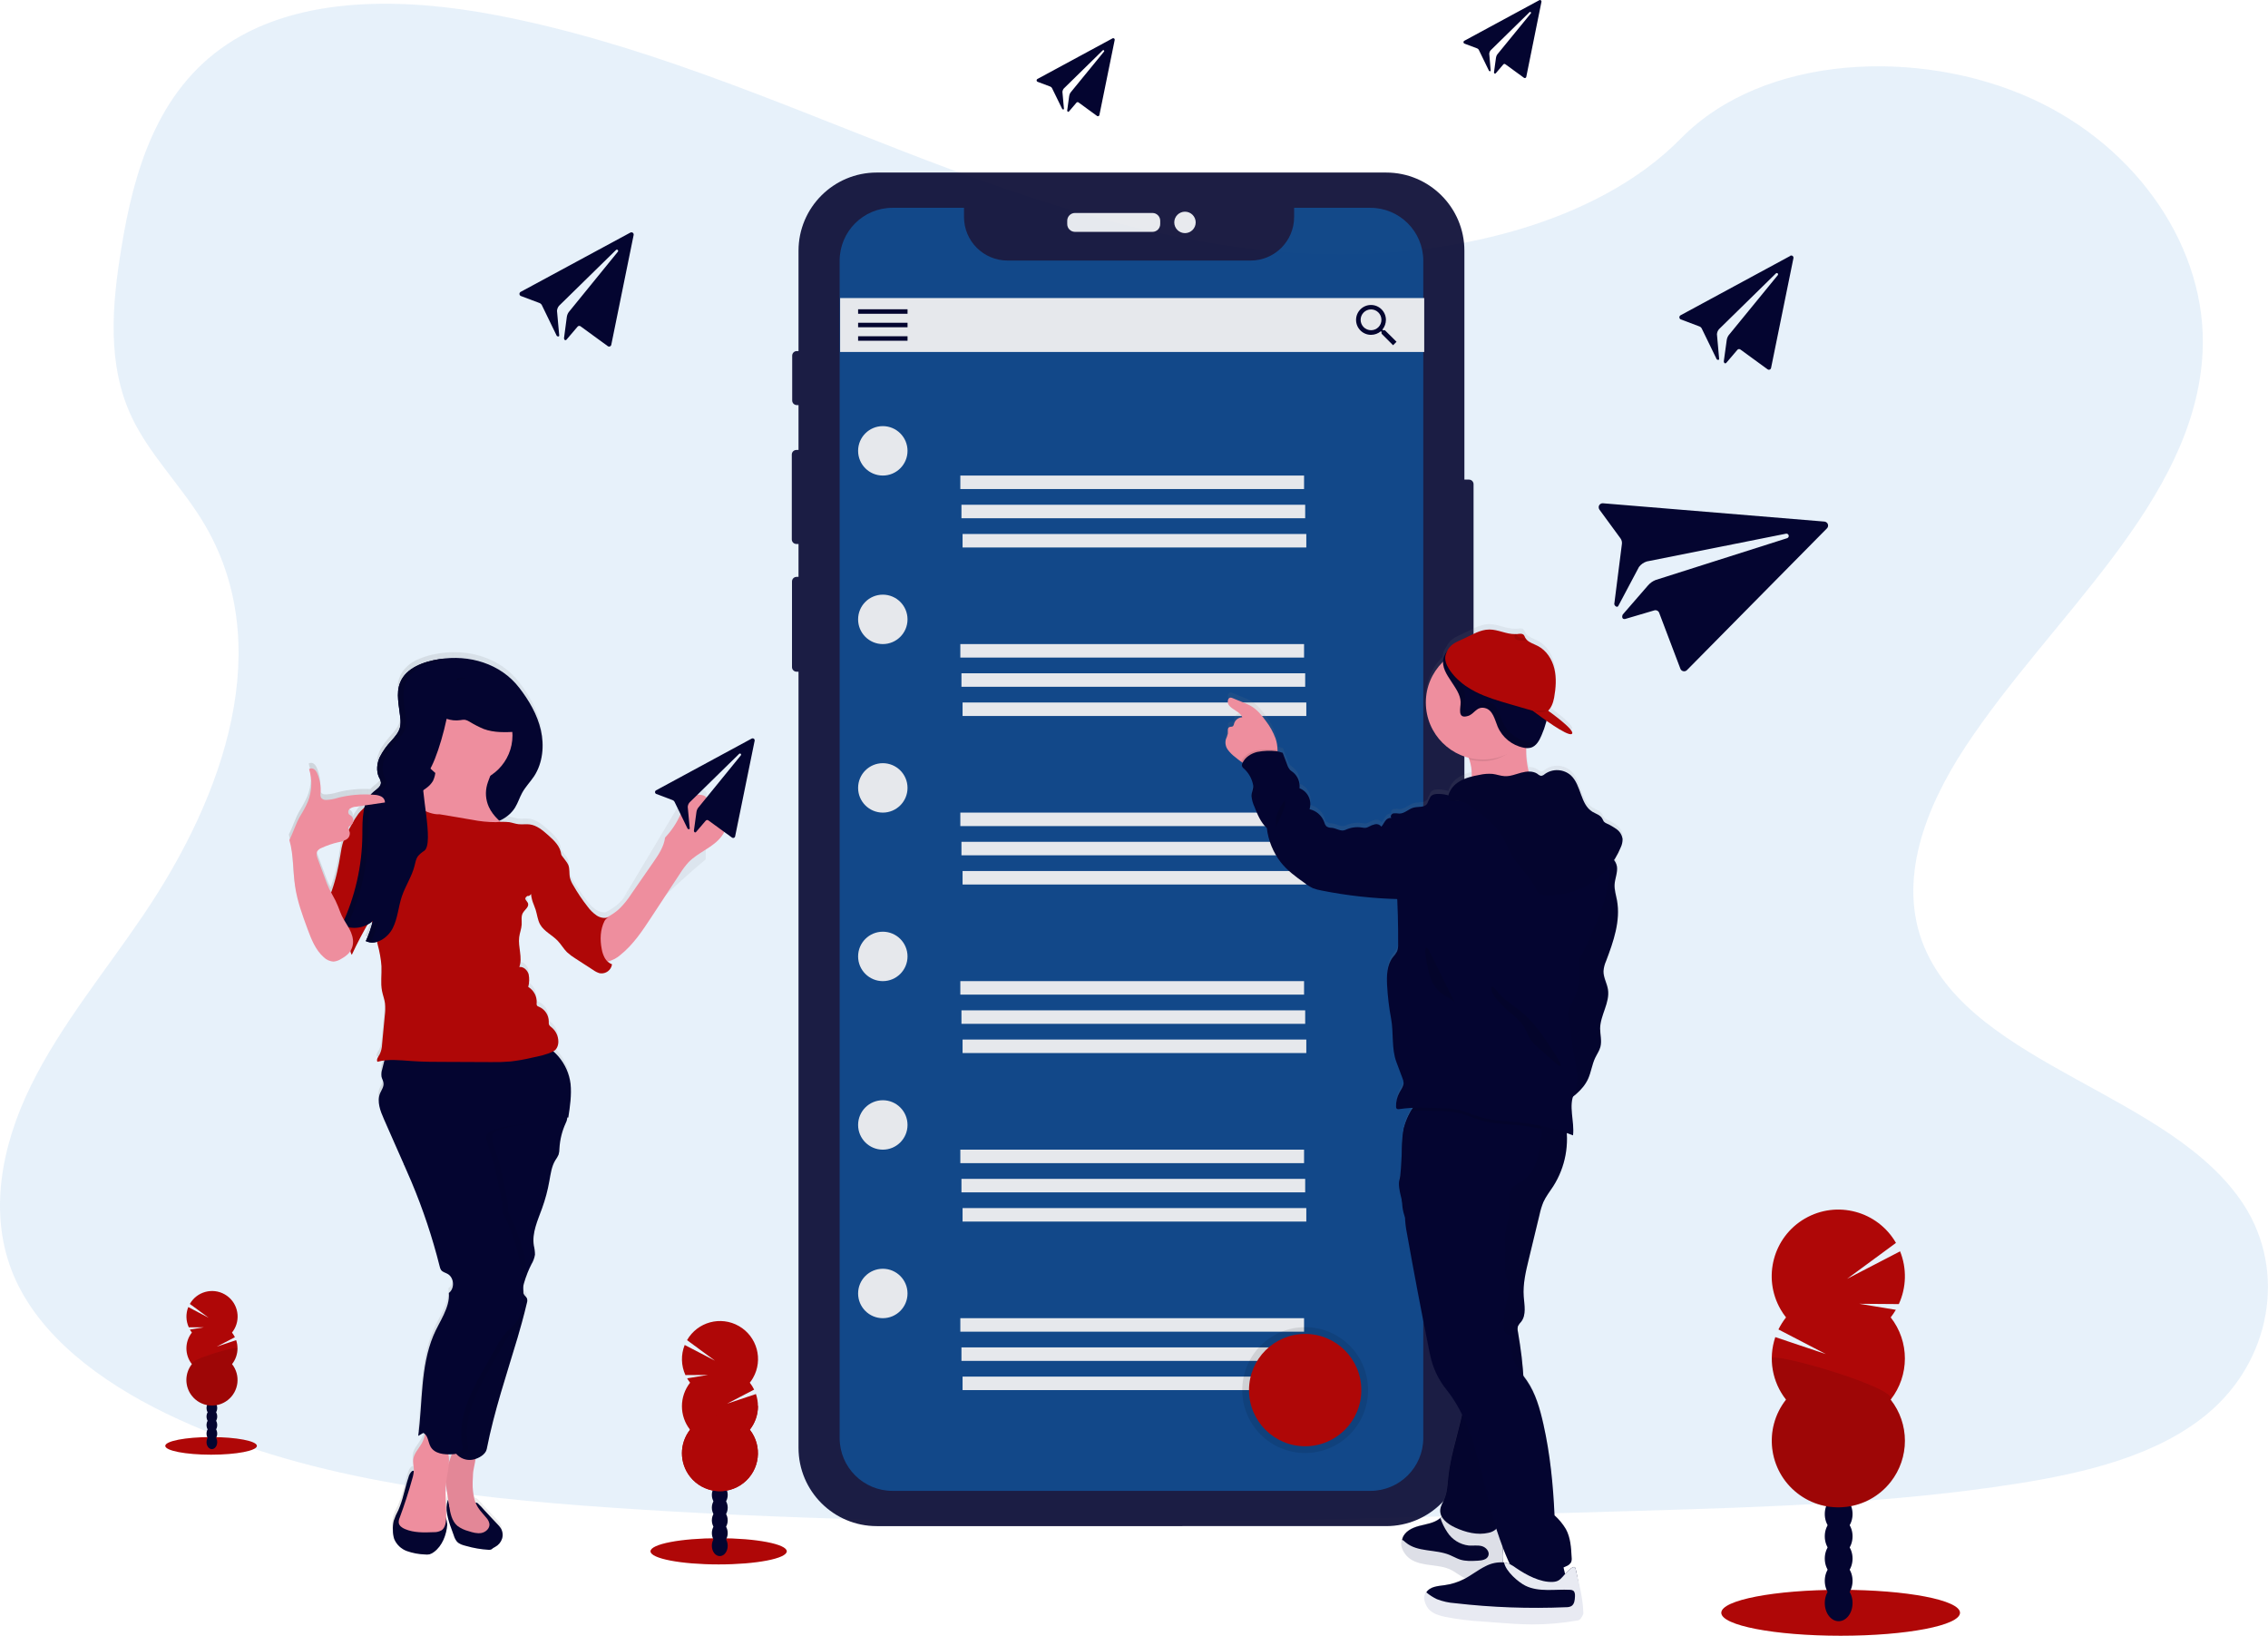 <?xml version="1.0" encoding="utf-8"?>
<!-- Generator: Adobe Illustrator 16.0.0, SVG Export Plug-In . SVG Version: 6.00 Build 0)  -->
<!DOCTYPE svg PUBLIC "-//W3C//DTD SVG 1.1//EN" "http://www.w3.org/Graphics/SVG/1.1/DTD/svg11.dtd">
<svg version="1.1" id="adf35c87-b782-4e77-99e1-73b1e980183a"
	 xmlns="http://www.w3.org/2000/svg" xmlns:xlink="http://www.w3.org/1999/xlink" x="0px" y="0px" width="1130px" height="814.83px"
	 viewBox="0 0 1130 814.83" enable-background="new 0 0 1130 814.83" xml:space="preserve">
<title>email campaign</title>
<path opacity="0.1" fill="#0B75CE" enable-background="new    " d="M656.539,126.55C584.1,124.04,515.1,100.65,449.22,75.06
	C383.34,49.47,318.07,21.13,247.37,7.57C201.89-1.15,149.88-2.38,113.24,22C78,45.42,66.58,85.97,60.46,123.55
	c-4.61,28.27-7.32,58,5.3,84.5c8.77,18.38,24.34,33.83,35.11,51.43c37.449,61.25,11,136.79-29.62,196.59
	c-19,28.06-41.13,54.819-55.82,84.68s-21.49,64.09-8.64,94.55c12.75,30.2,43.109,52.88,76,68.83
	c66.81,32.4,145.54,41.68,222.31,46.93c169.939,11.62,340.79,6.591,511.18,1.551c63.061-1.87,126.391-3.761,188.43-13.511
	c34.44-5.409,70-14,95-34.75c31.75-26.34,39.62-70.939,18.341-104c-35.681-55.39-134.351-69.149-159.29-128.6
	c-13.73-32.72,0.37-69.18,20.319-99.52c42.801-65.11,114.54-122.23,118.32-196.64c2.6-51.11-31.89-102.3-85.21-126.48
	c-55.9-25.35-133.4-22.16-174.64,19.8C795.119,112.15,720.5,128.77,656.539,126.55z"/>
<g opacity="0.9">
	<path fill="#040530" d="M726.56,238.91h5.33c1.265,0,2.29,1.025,2.29,2.29v77.15c0,1.265-1.025,2.29-2.29,2.29h-5.33
		c-1.265,0-2.29-1.025-2.29-2.29V241.2C724.27,239.936,725.295,238.91,726.56,238.91z"/>
	<path fill="#040530" d="M396.99,174.88h0.98c1.265,0,2.29,1.025,2.29,2.29v22.33c0,1.265-1.025,2.29-2.29,2.29h-0.98
		c-1.265,0-2.29-1.025-2.29-2.29v-22.33C394.699,175.905,395.725,174.88,396.99,174.88z"/>
	<path fill="#040530" d="M396.789,224.14h1.69c1.265,0,2.29,1.025,2.29,2.29v42.26c0,1.265-1.025,2.29-2.29,2.29h-1.69
		c-1.265,0-2.289-1.025-2.289-2.29v-42.26C394.5,225.165,395.525,224.14,396.789,224.14z"/>
	<path fill="#040530" d="M396.89,287.36h1.39c1.265,0,2.29,1.025,2.29,2.29v42.66c0,1.265-1.025,2.29-2.29,2.29h-1.39
		c-1.265,0-2.29-1.025-2.29-2.29v-42.66C394.6,288.385,395.625,287.36,396.89,287.36z"/>
	<path fill="#040530" d="M436.84,85.95h253.79c21.533,0,38.989,17.456,38.989,38.99V721.23c0,21.533-17.456,38.989-38.989,38.989
		H436.84c-21.534,0-38.99-17.456-38.99-38.989V124.94C397.85,103.406,415.306,85.95,436.84,85.95z"/>
	<path fill="#E6E8EC" d="M535.6,106.09h38.59c2.138,0,3.87,1.733,3.87,3.87v1.67c0,2.138-1.732,3.87-3.87,3.87H535.6
		c-2.138,0-3.87-1.732-3.87-3.87v-1.67C531.73,107.823,533.462,106.09,535.6,106.09z"/>
	<circle fill="#E6E8EC" cx="590.4" cy="110.79" r="5.34"/>
</g>
<path opacity="0.5" fill="#0B75CE" enable-background="new    " d="M682.78,103.52h-38v4.58c0,11.979-9.711,21.69-21.689,21.69
	c-0.004,0-0.007,0-0.011,0H502c-11.981,0-21.695-9.709-21.7-21.69v-4.58h-35.61c-14.553,0-26.35,11.797-26.35,26.35l0,0V716.31
	c0,14.553,11.797,26.351,26.35,26.351h238.09c14.553,0,26.351-11.798,26.351-26.351V129.87
	C709.13,115.317,697.332,103.52,682.78,103.52z"/>
<rect x="418.579" y="148.47" fill="#E6E8EC" width="291.021" height="26.86"/>
<rect x="427.539" y="154.06" fill="#040530" width="24.631" height="2.24"/>
<rect x="427.539" y="160.78" fill="#040530" width="24.631" height="2.24"/>
<rect x="427.539" y="167.5" fill="#040530" width="24.631" height="2.24"/>
<path fill="#040530" d="M690,164.49h-0.91l-0.351-0.28c1.148-1.375,1.778-3.109,1.78-4.9c-0.027-4.109-3.381-7.417-7.49-7.39
	c-4.108,0.027-7.417,3.381-7.39,7.49c0.028,4.105,3.375,7.412,7.479,7.39c1.786-0.011,3.512-0.644,4.881-1.79l0.34,0.29v0.92
	l5.74,5.76l1.72-1.73L690,164.49z M683.119,164.49c-2.86,0.011-5.188-2.299-5.199-5.16c-0.012-2.861,2.299-5.189,5.159-5.2
	c2.861-0.011,5.189,2.299,5.2,5.16c0,0.007,0,0.013,0,0.02c0.017,2.844-2.275,5.163-5.12,5.18
	C683.147,164.49,683.133,164.49,683.119,164.49z"/>
<circle fill="#E6E8EC" cx="439.85" cy="224.58" r="12.31"/>
<rect x="478.47" y="236.89" fill="#E6E8EC" width="171.26" height="6.72"/>
<rect x="479.03" y="251.44" fill="#E6E8EC" width="171.26" height="6.72"/>
<rect x="479.59" y="266" fill="#E6E8EC" width="171.26" height="6.72"/>
<circle fill="#E6E8EC" cx="439.85" cy="308.53" r="12.31"/>
<rect x="478.47" y="320.84" fill="#E6E8EC" width="171.26" height="6.72"/>
<rect x="479.03" y="335.39" fill="#E6E8EC" width="171.26" height="6.72"/>
<rect x="479.59" y="349.94" fill="#E6E8EC" width="171.26" height="6.72"/>
<circle fill="#E6E8EC" cx="439.85" cy="392.48" r="12.31"/>
<rect x="478.47" y="404.79" fill="#E6E8EC" width="171.26" height="6.72"/>
<rect x="479.03" y="419.34" fill="#E6E8EC" width="171.26" height="6.72"/>
<rect x="479.59" y="433.89" fill="#E6E8EC" width="171.26" height="6.721"/>
<circle fill="#E6E8EC" cx="439.85" cy="476.43" r="12.31"/>
<rect x="478.47" y="488.74" fill="#E6E8EC" width="171.26" height="6.72"/>
<rect x="479.03" y="503.29" fill="#E6E8EC" width="171.26" height="6.72"/>
<rect x="479.59" y="517.84" fill="#E6E8EC" width="171.26" height="6.72"/>
<circle fill="#E6E8EC" cx="439.85" cy="560.38" r="12.31"/>
<rect x="478.47" y="572.69" fill="#E6E8EC" width="171.26" height="6.72"/>
<rect x="479.03" y="587.24" fill="#E6E8EC" width="171.26" height="6.72"/>
<rect x="479.59" y="601.79" fill="#E6E8EC" width="171.26" height="6.72"/>
<circle fill="#E6E8EC" cx="439.85" cy="644.33" r="12.31"/>
<rect x="478.47" y="656.64" fill="#E6E8EC" width="171.26" height="6.721"/>
<rect x="479.03" y="671.19" fill="#E6E8EC" width="171.26" height="6.72"/>
<rect x="479.59" y="685.74" fill="#E6E8EC" width="171.26" height="6.72"/>
<circle opacity="0.1" enable-background="new    " cx="650.28" cy="692.46" r="31.34"/>
<circle fill="#AF0707" cx="650.28" cy="692.46" r="27.98"/>
<path fill="#040530" d="M314.09,115.85l-54.73,29.57c-0.54,0.323-0.716,1.023-0.393,1.563c0.112,0.188,0.276,0.339,0.473,0.437
	l9.34,3.51c0.543,0.211,0.983,0.623,1.23,1.15l7.25,14.94c0.14,0.66,1.36,0.83,1.37,0.16l-1.11-12.34c0.066-0.917,0.416-1.79,1-2.5
	l28.38-27.8c0.165-0.157,0.396-0.225,0.62-0.18c0.345,0.1,0.544,0.46,0.444,0.805c-0.021,0.07-0.053,0.136-0.095,0.195
	l-24.459,30.06c-0.531,0.725-0.875,1.57-1,2.46L281,168.54c0.12,0.93,0.85,1.28,1.43,0.45l5.271-6.19
	c0.347-0.498,1.032-0.621,1.531-0.273c0.006,0.004,0.012,0.009,0.019,0.013l13.58,9.9c0.489,0.36,1.178,0.255,1.537-0.235
	c0.096-0.129,0.161-0.278,0.192-0.435l11.14-54.69c0.138-0.598-0.235-1.193-0.833-1.33c-0.26-0.06-0.531-0.024-0.767,0.1H314.09z"/>
<path fill="#040530" d="M892,127.47l-54.73,29.61c-0.539,0.326-0.711,1.026-0.386,1.565c0.113,0.188,0.278,0.338,0.476,0.435
	l9.33,3.52c0.548,0.202,0.991,0.617,1.23,1.15l7.26,14.93c0.14,0.66,1.35,0.84,1.37,0.17l-1.11-12.35
	c0.064-0.914,0.414-1.785,1-2.49l28.37-27.8c0.163-0.161,0.396-0.228,0.62-0.18c0.346,0.095,0.55,0.453,0.454,0.799
	c-0.02,0.072-0.052,0.14-0.095,0.201l-24.47,29.92c-0.531,0.728-0.875,1.577-1,2.47l-1.47,10.66c0.12,0.93,0.85,1.29,1.44,0.45
	l5.27-6.18c0.348-0.499,1.033-0.621,1.531-0.273c0.007,0.004,0.013,0.009,0.019,0.013l13.58,9.89
	c0.483,0.359,1.166,0.257,1.525-0.226c0.098-0.131,0.164-0.283,0.194-0.444l11.141-54.69c0.137-0.598-0.236-1.193-0.834-1.33
	c-0.259-0.06-0.531-0.024-0.767,0.1L892,127.47z"/>
<path fill="#040530" d="M554.26,19.13l-37.37,20.21c-0.38,0.203-0.523,0.676-0.32,1.056c0.082,0.153,0.212,0.274,0.37,0.345
	l6.38,2.4c0.371,0.141,0.672,0.421,0.84,0.78l5,10.2c0.101,0.45,0.931,0.57,0.94,0.12l-0.76-8.44c0.048-0.623,0.285-1.216,0.68-1.7
	l19.38-19c0.111-0.108,0.269-0.153,0.42-0.12c0.237,0.054,0.385,0.291,0.331,0.527c-0.016,0.067-0.047,0.129-0.091,0.183
	l-16.7,20.43c-0.351,0.499-0.573,1.075-0.65,1.68l-1,7.28c0.08,0.64,0.57,0.88,1,0.31l3.601-4.22c0.235-0.311,0.671-0.389,1-0.18
	l9.27,6.76c0.334,0.245,0.804,0.173,1.049-0.16c0.065-0.089,0.11-0.191,0.132-0.3l7.609-37.34c0.102-0.402-0.142-0.81-0.543-0.911
	c-0.185-0.046-0.38-0.021-0.547,0.071L554.26,19.13z"/>
<path fill="#040530" d="M766.93,0.1l-37.37,20.22c-0.377,0.209-0.513,0.684-0.305,1.061c0.08,0.145,0.204,0.26,0.354,0.33l6.38,2.4
	c0.374,0.142,0.676,0.426,0.84,0.79l4.95,10.19c0.101,0.45,0.931,0.57,0.94,0.12L742,26.78c0.046-0.626,0.283-1.223,0.68-1.71
	l19.38-19c0.11-0.108,0.269-0.153,0.42-0.12c0.237,0.054,0.385,0.29,0.33,0.527c-0.015,0.067-0.046,0.129-0.09,0.183L746,27.11
	c-0.351,0.499-0.574,1.076-0.65,1.68l-1,7.29c0.08,0.63,0.58,0.87,1,0.3l3.6-4.22c0.238-0.339,0.706-0.422,1.045-0.184
	c0.002,0.001,0.004,0.002,0.005,0.004l9.28,6.76c0.328,0.244,0.792,0.176,1.036-0.151c0.067-0.091,0.113-0.197,0.134-0.309L768,0.94
	c0.101-0.401-0.143-0.809-0.544-0.911c-0.185-0.047-0.38-0.021-0.547,0.071H766.93z"/>
<path fill="#040530" d="M909.05,259.82l-110.32-9.11c-1.099-0.116-2.083,0.68-2.199,1.778c-0.051,0.474,0.07,0.949,0.339,1.342
	l10.49,14.32c0.617,0.836,0.876,1.883,0.72,2.91l-3.72,29.3c-0.43,1.11,1.21,2.56,1.88,1.58l10.36-19.52
	c0.985-1.299,2.353-2.257,3.91-2.74l69.3-13.82c0.396-0.075,0.803,0.048,1.09,0.33c0.44,0.465,0.421,1.199-0.044,1.64
	c-0.124,0.118-0.273,0.207-0.436,0.26l-65.53,20.83c-1.48,0.588-2.796,1.528-3.83,2.74l-12.55,14.46c-0.721,1.51,0,2.74,1.7,2.07
	l13.869-4.09c1.017-0.384,2.152,0.114,2.561,1.12l10.6,27.94c0.423,1.021,1.593,1.505,2.613,1.082
	c0.229-0.095,0.438-0.231,0.617-0.402l69.77-70.63c0.775-0.787,0.767-2.053-0.021-2.828
	C909.903,260.07,909.491,259.872,909.05,259.82z"/>
<linearGradient id="SVGID_1_" gradientUnits="userSpaceOnUse" x1="970.279" y1="-11.736" x2="970.279" y2="485.405" gradientTransform="matrix(-1 0 0 -1 1679.801 796.305)">
	<stop  offset="0" style="stop-color:#808080;stop-opacity:0.25"/>
	<stop  offset="0.54" style="stop-color:#808080;stop-opacity:0.12"/>
	<stop  offset="1" style="stop-color:#808080;stop-opacity:0.1"/>
</linearGradient>
<path fill="url(#SVGID_1_)" d="M611.659,371.08c1.056,1.448,2.323,2.729,3.761,3.8c0.93,0.77,1.89,1.56,2.89,2.26
	c0.28,0.2,0.57,0.39,0.86,0.58c0,0.05-0.061,0.1-0.08,0.16c-0.232,0.424-0.324,0.911-0.261,1.39c0.202,0.578,0.575,1.081,1.07,1.44
	c2.342,2.161,3.923,5.019,4.51,8.15c0.341,1.81-0.88,3.75-0.8,5.59c0.179,1.807,0.659,3.571,1.42,5.22
	c1.53,3.88,3.15,7.91,6.2,10.74c0.726,6.233,3.128,12.152,6.95,17.13c3.22,4.11,7.5,7.229,11.729,10.28
	c1.337,1.065,2.789,1.979,4.33,2.72c1.393,0.513,2.828,0.897,4.29,1.15c12.418,2.496,25.028,3.921,37.69,4.26
	c0.354,7.533,0.507,15.063,0.46,22.59c0.071,1.239-0.105,2.48-0.521,3.65c-0.605,1.101-1.337,2.127-2.18,3.06
	c-2.89,3.84-3,9.06-2.8,13.87c0.295,5.631,0.964,11.237,2,16.78c1.31,7.1,0.109,14.939,2.63,21.699c1,2.67,2,5.33,3,8
	c0.333,0.75,0.532,1.552,0.59,2.37c0,1.75-1.16,3.24-2,4.761c-1.241,2.216-1.848,4.731-1.75,7.27
	c-0.008,0.284,0.065,0.565,0.21,0.811c0.33,0.439,1,0.399,1.54,0.319c2.215-0.321,4.444-0.528,6.68-0.62
	c-0.4,0.501-0.762,1.033-1.079,1.59c-0.541,0.939-1.016,1.915-1.421,2.921c-0.807,1.671-1.443,3.42-1.899,5.22
	c-0.081,0.262-0.145,0.529-0.19,0.8c-0.12,0.54-0.229,1.09-0.319,1.63c-0.482,3.176-0.68,6.389-0.591,9.6
	c-0.31,6-0.609,12.24-1.189,14.061c-0.82,2.59,0.2,6.729,1.21,10.68c0.049,2.728,0.538,5.43,1.45,8c0.084,2.838,0.419,5.662,1,8.44
	c3.46,19.493,7.126,38.939,11,58.34c0.35,1.69,0.68,3.37,1.13,5c1.459,5.396,4.008,10.437,7.49,14.81
	c3.058,3.875,5.68,8.073,7.819,12.521c-0.229,1.06-0.47,2.12-0.72,3.17c-2.2,9.29-5.11,18.45-6.12,27.94
	c-0.399,3.779-0.52,7.68-2,11.17c-0.76,1.779-1.88,3.479-2,5.409c-0.09,1.228,0.2,2.453,0.83,3.511c-0.26,0.189-0.51,0.39-0.75,0.59
	l-0.41,0.34c-2.84,2.26-6.649,2.72-10.149,3.63s-7.271,2.76-8.351,6.24c-0.07,0.22-0.127,0.443-0.17,0.67c-0.64,3.2,1.3,6.6,4,8.479
	c2.91,2,6.53,2.62,10,3.07s7.12,0.8,10.29,2.36c2.74,1.359,5.05,3.59,8,4.569l0.51,0.15c-0.649,0.391-1.31,0.771-2,1.12
	c-3.006,1.53-6.247,2.544-9.59,3c-3.38,0.47-7.42,0.69-9.16,3.64l0,0c-1.42,2.44-0.39,5.73,1.66,7.65s4.891,2.78,7.641,3.38
	c6.271,1.223,12.619,2.011,19,2.36l6.21,0.47c6,0.46,12.12,0.93,18.199,1c7.504,0.021,14.994-0.632,22.381-1.95
	c0.688-0.022,1.334-0.335,1.779-0.859c0.226-0.438,0.319-0.931,0.271-1.42c-0.16-7.599-1.112-15.159-2.84-22.561
	c-0.511-2.22-3.54,0.81-5.24,2.73c-0.221-1.11-0.48-2.211-0.771-3.28l1.33-0.63c1.016-0.372,1.876-1.077,2.44-2
	c0.277-0.751,0.366-1.558,0.26-2.351c-0.24-4.88-0.54-9.939-2.86-14.229c-1.534-2.564-3.442-4.887-5.659-6.891
	c-0.69-15.33-2.19-30.68-5.54-45.64c-1.721-7.65-3.851-15.38-8.271-21.85c-0.55-0.811-1.15-1.62-1.75-2.431
	c-0.478-7.354-1.369-14.676-2.67-21.93c-0.255-0.957-0.255-1.963,0-2.92c0.42-0.818,0.963-1.566,1.61-2.22
	c2.659-3.431,1.569-8.311,1.26-12.65c-0.44-6.24,1-12.42,2.49-18.5c1.813-7.493,3.616-14.99,5.409-22.49
	c0.446-2.129,1.082-4.214,1.9-6.229c1.26-2.82,3.21-5.26,4.88-7.86c5.04-7.957,7.415-17.313,6.78-26.71c1,0.36,2,0.73,3.06,1.13
	c0.75-6.28-1.899-13.41,0-19.31c3.256-2.373,5.885-5.504,7.66-9.12c1.48-3.32,1.9-7.06,3.45-10.35c0.88-1.851,2.11-3.561,2.62-5.551
	c0.77-3-0.19-6.12-0.15-9.189c0.101-6.69,5-12.9,3.9-19.51c-0.5-3.141-2.32-6-2.22-9.23c0.146-1.728,0.582-3.417,1.29-5
	c3.68-9.75,7.31-20.13,5.42-30.39c-0.48-2.62-1.33-5.23-1.19-7.9c0.16-3.05,1.61-6,1.18-9.05c-0.176-1.155-0.645-2.246-1.359-3.17
	c1.318-2.028,2.44-4.179,3.35-6.42c0.609-1.28,0.914-2.684,0.891-4.101c-0.263-1.951-1.306-3.712-2.891-4.88
	c-1.566-1.133-3.241-2.107-5-2.91c-0.563-0.235-1.064-0.594-1.47-1.05c-0.32-0.503-0.598-1.031-0.83-1.58
	c-1-1.71-3.13-2.25-4.82-3.279c-6.1-3.721-5.51-13.311-10.72-18.221c-3.639-3.241-9.038-3.528-13-0.69
	c-0.496,0.498-1.144,0.818-1.84,0.91c-0.679-0.151-1.298-0.499-1.78-1c-1.294-0.875-2.84-1.304-4.399-1.22
	c-0.982-3.809-1.427-7.737-1.32-11.67h0.47c0.614,0.021,1.228-0.05,1.82-0.21c2.68-0.77,4.21-3.54,5.3-6.12
	c0.954-2.177,1.739-4.423,2.35-6.72c0.061-0.22,0.11-0.44,0.16-0.65c5.13,3.6,11.09,7.37,12.51,6.58
	c2.631-1.45-11.75-11.68-11.75-11.68l0,0l0,0c1.69-1.5,2.631-4.21,3-6.6c0.841-4.77,1.24-9.73,0.12-14.45
	c-1.12-4.72-3.95-9.21-8.25-11.41c-1.899-1-4.21-1.66-5.59-3.17l0,0c-0.211-0.223-0.393-0.471-0.54-0.74l0,0
	c-0.089-0.121-0.162-0.252-0.22-0.39c-0.151-0.416-0.353-0.813-0.601-1.18c-0.789-0.91-2.22-0.63-3.409-0.49h-0.38h-0.33h-0.32
	c-4.26,0.09-8.39-2.29-12.7-2.29c-4.729,0-8.75,2.74-12.91,4.62c-0.84,0.38-1.64,0.73-2.39,1.08c-2.6,1.22-4.65,2.52-6,5.45
	c-0.821,0.972-1.413,2.118-1.73,3.35c-0.136,0.563-0.21,1.14-0.22,1.72c-11.228,11.118-11.316,29.232-0.198,40.46
	c3.601,3.636,8.109,6.24,13.059,7.54c0.1,0.28,0.2,0.56,0.29,0.84c0.865,2.577,1.288,5.282,1.25,8c0,0.19,0,0.38,0,0.57
	c-2.174,0.515-4.255,1.361-6.17,2.51c-2.438,1.445-4.28,3.71-5.2,6.39c-0.063,0.2-0.117,0.404-0.16,0.61
	c-1.519-0.497-3.103-0.77-4.7-0.81c-1.45,0-3.08,0.11-4,1.21c-0.372,0.449-0.633,0.98-0.76,1.55c-0.55,0.51-0.66,1.39-1,2.06
	c-1.21,2.11-4.33,1.42-6.68,2c-2.55,0.63-4.561,3-7.19,3c-0.991-0.159-1.999-0.196-3-0.109c-1,0.239-1.76,1.59-1,2.27
	c-1.193-0.119-2.352,0.441-3,1.45c-0.72,0.939-1.2,2.06-2,2.939c-0.708-0.986-1.932-1.461-3.12-1.21
	c-1.156,0.263-2.267,0.701-3.29,1.301c-0.452,0.247-0.941,0.42-1.449,0.51c-0.595,0.031-1.191-0.022-1.771-0.16
	c-2.813-0.457-5.7-0.053-8.28,1.16c-2.279,1.08-4.47-0.9-7-1.061c-0.92,0.047-1.826-0.233-2.56-0.79c-0.48-0.582-0.822-1.266-1-2
	c-1.146-3.286-3.919-5.741-7.32-6.479c1.358-4.273-0.827-8.868-5-10.51c0.337-2.994-0.832-5.96-3.12-7.92
	c-0.555-0.376-1.082-0.791-1.58-1.24c-0.659-0.786-1.152-1.698-1.449-2.68l-2.221-5.88c-1-0.2-1.75-0.61-2.68-0.77
	c0-0.19,0-0.39,0-0.6c-0.024-2.007-0.361-3.998-1-5.9c-1.141-3.097-2.738-6.006-4.74-8.63c-2.12-3-4.47-5.87-7.62-7.66
	c-1.049-0.571-2.135-1.072-3.25-1.5l-5.72-2.36c-0.313-0.155-0.652-0.25-1-0.28c-1.54,0-1.82,2.38-1,3.65
	c1.74,2.57,5.66,3.29,6.771,6.2c-1.908,0.063-3.56,1.347-4.091,3.18c-0.039,0.478-0.232,0.931-0.55,1.29
	c-0.5,0.41-1.29,0.17-1.87,0.48c-1,0.55-0.569,2.07-0.68,3.22c-0.236,0.998-0.571,1.969-1,2.9
	C610.273,367.646,610.599,369.56,611.659,371.08z M748.78,772.08c0-0.59-0.08-1.18-0.13-1.76c0.12,0.31,0.23,0.63,0.35,0.939
	c1,2.641,2.131,5.24,3.311,7.811l-0.2-0.11c-0.867-0.39-1.787-0.652-2.729-0.78c-0.25,0-0.511,0-0.761-0.069
	c0.337-1.986,0.392-4.01,0.16-6.011V772.08z"/>
<path fill="#EE8E9E" d="M733.28,386.26c-0.109,4.18-1.52,8.22-1.74,12.391c12.29,0.609,24.421-5.351,36.601-3.53
	c-3.4-2.2-5.22-6.17-6.3-10.08c-1.357-5.041-1.765-10.29-1.2-15.48c0.033-0.29,0.087-0.578,0.16-0.86c0.45-2,1.62-4.93,1.3-6.54
	c-0.41-2.12-2.41-1.7-4.22-1.58c-5.503,0.421-10.98,1.129-16.41,2.12c-1.41,0.24-15.2,3.68-15.4,3.32
	c2.428,3.874,4.439,7.993,6,12.29C732.92,380.873,733.329,383.561,733.28,386.26z"/>
<path fill="#EE8E9E" d="M611.659,373.36c1.06,1.44,2.326,2.714,3.761,3.78c0.93,0.77,1.89,1.55,2.89,2.25
	c1.783,1.379,3.91,2.244,6.15,2.5c2.93,0.2,9.14-1.52,11-4c0.771-1.26,1.138-2.726,1.05-4.2c-0.024-1.997-0.361-3.978-1-5.87
	c-1.141-3.082-2.739-5.974-4.74-8.58c-2.12-2.94-4.47-5.84-7.62-7.62c-1.052-0.566-2.137-1.067-3.25-1.5l-5.72-2.34
	c-0.313-0.155-0.652-0.25-1-0.28c-1.54,0-1.82,2.36-1,3.63c1.74,2.56,5.66,3.27,6.77,6.17c-1.904,0.054-3.557,1.331-4.09,3.16
	c-0.04,0.475-0.232,0.924-0.55,1.28c-0.5,0.41-1.29,0.18-1.87,0.48c-1,0.55-0.57,2.06-0.68,3.21c-0.238,0.99-0.573,1.955-1,2.88
	C610.309,370.044,610.637,371.889,611.659,373.36z"/>
<path fill="#040530" d="M781.18,792.03c-0.94-1-2.49-0.79-3.811-0.58c-7.095,1.124-14.266,1.705-21.449,1.739
	c-0.9-4.39,1.71-8.659,2.55-13.069c0.118-1.136,0.404-2.248,0.85-3.3c1-1.94,3.29-2.83,5.43-3.28c3.87-0.811,9.91-2.25,12.07,1.649
	C779.409,779.88,780.24,786.81,781.18,792.03z"/>
<path fill="#040530" d="M702.59,775.42c2.91,2,6.529,2.61,10,3.061c3.47,0.449,7.12,0.789,10.29,2.35c2.739,1.35,5.05,3.57,8,4.54
	c2.694,0.738,5.532,0.783,8.25,0.13c3.26-0.61,6.729-1.8,8.489-4.61c1.561-2.5,1.4-5.68,1.181-8.62c-0.25-3.33-0.49-6.659-0.74-10
	c0.012-0.844-0.202-1.676-0.62-2.409c-2.35-3.44-8.08,1.43-11.15,1.43c-4.859,0-10.069-2.64-13.569-5.86
	c-0.311-0.319-0.668-0.589-1.061-0.8c-1.38-0.62-2.77,0.53-4,1.53l-0.409,0.34c-2.841,2.25-6.65,2.71-10.15,3.62
	s-7.271,2.74-8.35,6.2c-0.071,0.216-0.128,0.437-0.171,0.66C697.92,770.19,699.86,773.57,702.59,775.42z"/>
<path opacity="0.05" enable-background="new    " d="M702.59,775.42c2.91,2,6.529,2.61,10,3.061c3.47,0.449,7.12,0.789,10.29,2.35
	c2.739,1.35,5.05,3.57,8,4.54c2.694,0.738,5.532,0.783,8.25,0.13c3.26-0.61,6.729-1.8,8.489-4.61c1.561-2.5,1.4-5.68,1.181-8.62
	c-0.25-3.33-0.49-6.659-0.74-10c0.012-0.844-0.202-1.676-0.62-2.409c-2.35-3.44-8.08,1.43-11.15,1.43
	c-4.859,0-10.069-2.64-13.569-5.86c-0.311-0.319-0.668-0.589-1.061-0.8c-1.38-0.62-2.77,0.53-4,1.53l-0.409,0.34
	c-2.841,2.25-6.65,2.71-10.15,3.62s-7.271,2.74-8.35,6.2c-0.071,0.216-0.128,0.437-0.171,0.66
	C697.92,770.19,699.86,773.57,702.59,775.42z"/>
<path fill="#E8EAF2" d="M702.59,776.56c2.91,2,6.529,2.61,10,3.061c3.47,0.45,7.12,0.79,10.29,2.35c2.739,1.351,5.05,3.57,8,4.54
	c2.694,0.738,5.532,0.783,8.25,0.13c3.467-0.733,6.513-2.788,8.489-5.729c1.561-2.5,1.4-5.68,1.181-8.62
	c-0.25-3.33-0.49-6.66-0.74-10c0.012-0.845-0.202-1.677-0.62-2.41c-2.35-3.439-8.08,1.43-11.15,1.43
	c-4.859,0-10.069-2.64-13.569-5.859c-0.311-0.319-0.668-0.589-1.061-0.8c-1.38-0.62-2.77,0.529-4,1.529
	c0.813,2.479,1.96,4.833,3.41,7c2.378,3.729,6.308,6.188,10.7,6.7c2.17,0.16,4.4-0.27,6.5,0.29c2.1,0.561,4,2.7,3.31,4.75
	c-0.689,2.05-3.29,2.42-5.409,2.53c-3,0.17-6,0.31-8.83-0.61c-1.721-0.58-3.29-1.529-5-2.22c-7.12-3-16.11-1.3-22-6.29
	c-0.56-0.511-1.162-0.973-1.801-1.38C697,770.23,699.86,774.69,702.59,776.56z"/>
<path opacity="0.05" enable-background="new    " d="M702.59,776.56c2.91,2,6.529,2.61,10,3.061c3.47,0.45,7.12,0.79,10.29,2.35
	c2.739,1.351,5.05,3.57,8,4.54c2.694,0.738,5.532,0.783,8.25,0.13c3.467-0.733,6.513-2.788,8.489-5.729
	c1.561-2.5,1.4-5.68,1.181-8.62c-0.25-3.33-0.49-6.66-0.74-10c0.012-0.845-0.202-1.677-0.62-2.41c-2.35-3.439-8.08,1.43-11.15,1.43
	c-4.859,0-10.069-2.64-13.569-5.859c-0.311-0.319-0.668-0.589-1.061-0.8c-1.38-0.62-2.77,0.529-4,1.529
	c0.813,2.479,1.96,4.833,3.41,7c2.378,3.729,6.308,6.188,10.7,6.7c2.17,0.16,4.4-0.27,6.5,0.29c2.1,0.561,4,2.7,3.31,4.75
	c-0.689,2.05-3.29,2.42-5.409,2.53c-3,0.17-6,0.31-8.83-0.61c-1.721-0.58-3.29-1.529-5-2.22c-7.12-3-16.11-1.3-22-6.29
	c-0.56-0.511-1.162-0.973-1.801-1.38C697,770.23,699.86,774.69,702.59,776.56z"/>
<path fill="#040530" d="M779.85,558.68c2.27,11.138,0.118,22.721-6,32.301c-1.67,2.59-3.62,5-4.88,7.819
	c-0.818,2.006-1.454,4.081-1.9,6.2l-5.41,22.42c-1.46,6-2.93,12.2-2.489,18.4c0.31,4.319,1.399,9.17-1.261,12.59
	c-0.645,0.647-1.188,1.389-1.609,2.2c-0.255,0.953-0.255,1.956,0,2.909c2.739,16.24,4.76,33.23-0.181,48.94
	c-4.47,14.24-4.729,30-8.54,44.46c-0.47,1.79-1,3.67-2.359,4.93c-1.021,0.857-2.242,1.439-3.55,1.69
	c-5.61,1.33-11.53-0.229-16.761-2.66c-3.68-1.7-7.64-4.689-7.319-8.729c0.149-1.92,1.27-3.61,2-5.38c1.5-3.471,1.62-7.351,2-11.11
	c1-9.44,3.92-18.55,6.12-27.79c2.199-9.24,3.699-18.89,1.84-28.2c-3.81-19.259-9.902-37.994-18.15-55.81
	c-0.353-0.947-0.921-1.8-1.66-2.49c-0.825-0.473-1.61-1.011-2.35-1.61c-0.57-0.885-0.936-1.886-1.07-2.93
	c-0.819-2.939-3.25-5.12-4.88-7.7c-4.12-6.54-2.81-14.92-2.66-22.64c0.15-7.51-0.93-15.08,0.301-22.49
	c1.229-7.41,5.47-15,12.609-17.3c3.54-1.15,7.37-0.89,11.07-0.521C742.39,548.07,761.449,551.63,779.85,558.68z"/>
<path opacity="0.05" enable-background="new    " d="M779.85,558.68c2.27,11.138,0.118,22.721-6,32.301
	c-1.67,2.59-3.62,5-4.88,7.819c-0.818,2.006-1.454,4.081-1.9,6.2l-5.41,22.42c-1.46,6-2.93,12.2-2.489,18.4
	c0.31,4.319,1.399,9.17-1.261,12.59c-0.645,0.647-1.188,1.389-1.609,2.2c-0.255,0.953-0.255,1.956,0,2.909
	c2.739,16.24,4.76,33.23-0.181,48.94c-4.47,14.24-4.729,30-8.54,44.46c-0.47,1.79-1,3.67-2.359,4.93
	c-1.021,0.857-2.242,1.439-3.55,1.69c-5.61,1.33-11.53-0.229-16.761-2.66c-3.68-1.7-7.64-4.689-7.319-8.729
	c0.149-1.92,1.27-3.61,2-5.38c1.5-3.471,1.62-7.351,2-11.11c1-9.44,3.92-18.55,6.12-27.79c2.199-9.24,3.699-18.89,1.84-28.2
	c-3.81-19.259-9.902-37.994-18.15-55.81c-0.353-0.947-0.921-1.8-1.66-2.49c-0.825-0.473-1.61-1.011-2.35-1.61
	c-0.57-0.885-0.936-1.886-1.07-2.93c-0.819-2.939-3.25-5.12-4.88-7.7c-4.12-6.54-2.81-14.92-2.66-22.64
	c0.15-7.51-0.93-15.08,0.301-22.49c1.229-7.41,5.47-15,12.609-17.3c3.54-1.15,7.37-0.89,11.07-0.521
	C742.39,548.07,761.449,551.63,779.85,558.68z"/>
<path fill="#040530" d="M700,605.76c0.063,2.918,0.397,5.824,1,8.681c3.459,19.393,7.126,38.727,11,58c0.35,1.68,0.68,3.35,1.13,5
	c1.462,5.37,4.011,10.384,7.489,14.729c16.301,20.311,17.71,49.811,26.551,74.3c0.59,1.66,1.189,3.32,1.819,5
	c1.601,4.152,3.423,8.215,5.46,12.17c0.235,0.576,0.622,1.077,1.12,1.45c0.55,0.278,1.166,0.399,1.78,0.35
	c7.967,0.047,15.837-1.742,23-5.229c1.017-0.37,1.878-1.075,2.439-2c0.277-0.747,0.366-1.551,0.261-2.34
	c-0.24-4.851-0.54-9.891-2.86-14.15c-1.535-2.555-3.443-4.867-5.66-6.859c-0.689-15.25-2.189-30.521-5.54-45.4
	c-1.72-7.61-3.85-15.3-8.27-21.74c-3.26-4.75-7.93-9.43-7.36-15.16c0.26-2.52,1.311-5.649-0.74-7.13
	c-0.89-0.649-2.22-0.729-2.819-1.66c-0.247-0.434-0.385-0.921-0.4-1.42c-0.418-3.933-0.172-7.908,0.73-11.76
	c0.741-2.515,1.325-5.072,1.75-7.66c0.26-2.62-0.181-5.449-1.931-7.399c-0.109-5.23,0-10.66-0.069-15.891
	c-0.202-2.977,0.048-5.967,0.739-8.87c0.391-1.369,1-2.68,1.301-4.08c1.1-5-1.631-11,1.619-15c1.351-1.659,3.44-2.479,5.211-3.68
	c3.55-2.359,5.869-6.229,7.159-10.29c1.138-4.111,1.809-8.338,2-12.6c0.095-0.907,0.095-1.822,0-2.73
	c-0.06-0.468-0.184-0.926-0.37-1.359c-1-2.271-3.72-3.15-6.14-3.73c-15.359-3.686-31.104-5.524-46.899-5.479
	c-5.841-4-9.131-2.561-11.601,1.66c-1.376,2.569-2.484,5.273-3.31,8.069c-1.13,3.41-1.2,22.55-2.301,26
	C695.89,591.96,700,601.08,700,605.76z"/>
<path fill="#040530" d="M805.619,431.63c0.431,3-1,6-1.18,9c-0.14,2.66,0.71,5.25,1.19,7.86c1.89,10.2-1.74,20.529-5.42,30.229
	c-0.711,1.582-1.147,3.272-1.29,5c-0.101,3.16,1.72,6.061,2.22,9.19c1.05,6.57-3.8,12.75-3.9,19.399c0,3.061,0.92,6.181,0.15,9.141
	c-0.51,2-1.74,3.68-2.62,5.53c-1.55,3.27-2,7-3.45,10.289c-2.68,6-8.439,9.87-13.91,13.45c-3.12-1-6.489-2.27-8.199-5.069
	c-0.753-1.384-1.238-2.897-1.431-4.46c-1.189-6.801-1.149-13.75-1.1-20.65c-0.098-5.944,0.216-11.889,0.939-17.79
	c1.11-7.5,3.54-14.73,5.29-22.11c2.2-9.31,3.33-18.93,6.761-27.859c3-7.84,7.71-14.891,12.659-21.63c1.881-2.58,3.37-6.25,7-5.66
	C802.505,426.019,805.015,428.469,805.619,431.63z"/>
<path opacity="0.05" enable-background="new    " d="M805.619,431.63c0.431,3-1,6-1.18,9c-0.14,2.66,0.71,5.25,1.19,7.86
	c1.89,10.2-1.74,20.529-5.42,30.229c-0.711,1.582-1.147,3.272-1.29,5c-0.101,3.16,1.72,6.061,2.22,9.19
	c1.05,6.57-3.8,12.75-3.9,19.399c0,3.061,0.92,6.181,0.15,9.141c-0.51,2-1.74,3.68-2.62,5.53c-1.55,3.27-2,7-3.45,10.289
	c-2.68,6-8.439,9.87-13.91,13.45c-3.12-1-6.489-2.27-8.199-5.069c-0.753-1.384-1.238-2.897-1.431-4.46
	c-1.189-6.801-1.149-13.75-1.1-20.65c-0.098-5.944,0.216-11.889,0.939-17.79c1.11-7.5,3.54-14.73,5.29-22.11
	c2.2-9.31,3.33-18.93,6.761-27.859c3-7.84,7.71-14.891,12.659-21.63c1.881-2.58,3.37-6.25,7-5.66
	C802.505,426.019,805.015,428.469,805.619,431.63z"/>
<path opacity="0.1" enable-background="new    " d="M726.07,366.02c2.428,3.874,4.439,7.993,6,12.29
	c2.219,0.547,4.495,0.823,6.78,0.82c8.86,0,15.14-5,20.35-11.41c0.45-2,3.261-3.95,2.94-5.56c-0.41-2.12-2.41-1.7-4.22-1.58
	c-5.504,0.421-10.98,1.129-16.41,2.12C740.06,362.94,726.27,366.42,726.07,366.02z"/>
<circle fill="#EE8E9E" cx="738.81" cy="349.96" r="28.4"/>
<path opacity="0.1" enable-background="new    " d="M702.93,553.42c4.91-0.29,9.859-0.1,14.79,0.1
	c3.085,0.037,6.161,0.352,9.189,0.94c3.73,0.85,7.221,2.55,10.9,3.61c5.89,1.72,12.1,1.79,18.21,2.399
	c4.006,0.391,7.985,1.012,11.92,1.86c-0.06-0.469-0.185-0.926-0.37-1.36c-1-2.27-3.72-3.149-6.14-3.729
	c-15.36-3.686-31.104-5.525-46.9-5.48C708.69,547.8,705.4,549.22,702.93,553.42z"/>
<path fill="#040530" d="M722.28,396.42c1.24,1.43,2.9,3,4.74,2.54c0.663-0.232,1.284-0.57,1.84-1c3.271-2.11,7.29-2.61,11.141-3.19
	c7.78-1.165,15.467-2.89,23-5.16c2.182-0.793,4.471-1.259,6.789-1.38c4.811,0,9.08,3.23,12.091,7c3.01,3.77,5.12,8.19,8.12,11.98
	c2.109,2.7,4.619,5.08,6.59,7.89c5,7.091,6,16.341,4.75,24.9s-4.7,16.64-8.09,24.6c-1.809,4.629-4.021,9.09-6.61,13.33
	c1.14,6.5,0.54,13.94-2.55,19.78c-1,1.9-2.24,3.75-2.58,5.88c-0.15,1.438-0.09,2.89,0.18,4.311l1.45,10.279
	c0.439,3.131,0.88,6.271,1.45,9.381c1,5.689,2.46,11.859-0.181,17c-3.159,6.159,0.16,14.069-0.67,21
	c-8.904-3.45-18.236-5.674-27.739-6.61c-6.101-0.59-12.311-0.67-18.2-2.38c-3.681-1.07-7.17-2.771-10.9-3.62
	c-3.028-0.594-6.104-0.908-9.19-0.94c-6.81-0.27-13.659-0.54-20.39,0.46c-0.55,0.08-1.21,0.12-1.54-0.319
	c-0.145-0.241-0.218-0.52-0.21-0.801c-0.099-2.525,0.507-5.028,1.75-7.229c0.851-1.521,2-3,2-4.74
	c-0.058-0.814-0.257-1.613-0.59-2.359l-3-8c-2.521-6.721-1.32-14.521-2.63-21.58c-1.036-5.513-1.704-11.089-2-16.69
	c-0.24-4.79-0.09-10,2.8-13.81c0.843-0.911,1.574-1.918,2.18-3c0.414-1.163,0.591-2.397,0.521-3.63
	c0.06-9.58-0.203-19.157-0.79-28.73c2.52-4.53,5.149-9.16,7.67-13.68c2.93-5.271,5.9-10.641,7.09-16.551
	c0.78-3.92,0.75-7.949,1.311-11.899c0.058-1.001,0.405-1.963,1-2.77c1-1.09,2.59-1.25,4-1.2
	C718.718,395.51,720.539,395.827,722.28,396.42z"/>
<path opacity="0.1" enable-background="new    " d="M618.31,379.42c1.783,1.379,3.91,2.244,6.15,2.5c2.93,0.2,9.14-1.52,11-4
	c0.771-1.26,1.138-2.726,1.05-4.2c-0.396-0.125-0.806-0.202-1.221-0.23c-3.178-0.35-6.39-0.222-9.529,0.38
	c-3.101,0.76-6.09,2.64-7.4,5.55C618.32,379.42,618.32,379.42,618.31,379.42z"/>
<path fill="#040530" d="M712.789,440.81c-1.72,2.16-3.529,4.37-6,5.65c-2.819,1.46-6.14,1.49-9.319,1.43
	c-13.101-0.281-26.15-1.714-39-4.279c-1.462-0.253-2.898-0.638-4.29-1.15c-1.541-0.737-2.993-1.646-4.33-2.71
	c-4.23-3-8.51-6.13-11.73-10.22c-3.818-4.949-6.221-10.842-6.949-17.05c-3.051-2.811-4.67-6.811-6.2-10.681
	c-0.76-1.635-1.24-3.386-1.42-5.18c-0.08-1.84,1.14-3.77,0.8-5.58c-0.59-3.116-2.172-5.958-4.51-8.1
	c-0.494-0.357-0.867-0.855-1.07-1.43c-0.063-0.476,0.027-0.96,0.26-1.38c1.3-2.92,4.29-4.8,7.391-5.56
	c3.143-0.602,6.358-0.73,9.539-0.38c1.06,0.2,2.102,0.478,3.12,0.83l2.221,5.85c0.297,0.979,0.79,1.888,1.449,2.67
	c0.498,0.446,1.026,0.857,1.58,1.23c2.289,1.942,3.46,4.897,3.12,7.88c4.166,1.621,6.354,6.201,5,10.46
	c3.393,0.731,6.163,3.168,7.32,6.439c0.174,0.735,0.517,1.42,1,2c0.733,0.557,1.641,0.837,2.56,0.79c2.511,0.15,4.7,2.13,7,1.061
	c2.58-1.213,5.467-1.617,8.28-1.16c0.58,0.134,1.176,0.185,1.771,0.149c0.508-0.081,0.999-0.25,1.449-0.5
	c1.026-0.595,2.135-1.033,3.29-1.3c1.188-0.246,2.409,0.228,3.12,1.21c0.8-0.87,1.28-2,2-2.92c0.651-1.005,1.808-1.564,3-1.45
	c-0.76-0.67,0-2,1-2.26c1.001-0.076,2.008-0.039,3,0.11c2.63,0,4.641-2.4,7.19-3c2.35-0.58,5.47,0.109,6.68-2
	c0.42-0.74,0.51-1.74,1.23-2.2c0.493-0.24,1.055-0.304,1.59-0.18c1.664,0.221,3.282,0.711,4.79,1.449
	c2.46,9.62,1.17,19.61-0.71,29.36C717.349,433.128,715.55,437.298,712.789,440.81z"/>
<path opacity="0.1" enable-background="new    " d="M712.869,475.28l12.23,24.659c-1.32-2.279-4.11-3.17-6.311-4.63
	c-2.782-2.021-4.877-4.849-6-8.1c-1.11-3.245-1.885-6.597-2.31-10c-0.25-1.57-0.76-3.76,0-5.18
	C711.84,472.33,712.289,474.12,712.869,475.28z"/>
<path opacity="0.1" enable-background="new    " d="M748.06,496.22c2.76,2.73,6.13,4.74,9.17,7.16c7.09,5.65,12.15,13.39,17.09,21
	c1.388,1.989,2.558,4.121,3.49,6.36c-0.58,0.5-1.45,0-2-0.521l-9.6-8.439c-1.18-0.963-2.253-2.049-3.2-3.24
	c-1.67-2.25-2.41-5-3.92-7.4c-1.647-2.271-3.615-4.291-5.84-6c-2.2-1.89-12.341-10.46-9.87-13.79
	C745.14,492.3,746.6,494.77,748.06,496.22z"/>
<path fill="#040530" d="M727.07,389.33c3-1.9,6.641-2.7,10.17-3.35c2.117-0.481,4.296-0.637,6.46-0.46c2,0.25,3.92,1,5.931,1.13
	c2.83,0.16,5.54-1,8.26-1.73s5.88-1,8.18,0.61c0.486,0.487,1.105,0.817,1.78,0.95c0.696-0.088,1.343-0.405,1.84-0.9
	c3.966-2.823,9.355-2.537,13,0.69c5.21,4.88,4.62,14.42,10.72,18.12c1.69,1,3.841,1.561,4.82,3.271
	c0.237,0.543,0.515,1.068,0.83,1.57c0.413,0.435,0.914,0.775,1.47,1c1.759,0.795,3.434,1.763,5,2.89
	c1.584,1.159,2.628,2.914,2.891,4.86c0.022,1.41-0.282,2.807-0.891,4.079c-6.119,15.005-21.021,24.533-37.21,23.79
	c-1.402,0.076-2.786-0.354-3.899-1.21c-0.588-0.661-1.052-1.424-1.37-2.25c-2.87-6-8.25-10.46-11.681-16.18
	c-2-3.41-3.34-7.22-5.47-10.57c-3.21-5.09-8.11-8.85-12.899-12.5c-2.7-2.06-5.711-4.22-9.101-4.069c-3,0.13-5.22,0.29-4.11-3.42
	C722.739,392.98,724.612,390.738,727.07,389.33z"/>
<path opacity="0.05" enable-background="new    " d="M727.07,389.33c3-1.9,6.641-2.7,10.17-3.35c2.117-0.481,4.296-0.637,6.46-0.46
	c2,0.25,3.92,1,5.931,1.13c2.83,0.16,5.54-1,8.26-1.73s5.88-1,8.18,0.61c0.486,0.487,1.105,0.817,1.78,0.95
	c0.696-0.088,1.343-0.405,1.84-0.9c3.966-2.823,9.355-2.537,13,0.69c5.21,4.88,4.62,14.42,10.72,18.12
	c1.69,1,3.841,1.561,4.82,3.271c0.237,0.543,0.515,1.068,0.83,1.57c0.413,0.435,0.914,0.775,1.47,1c1.759,0.795,3.434,1.763,5,2.89
	c1.584,1.159,2.628,2.914,2.891,4.86c0.022,1.41-0.282,2.807-0.891,4.079c-6.119,15.005-21.021,24.533-37.21,23.79
	c-1.402,0.076-2.786-0.354-3.899-1.21c-0.588-0.661-1.052-1.424-1.37-2.25c-2.87-6-8.25-10.46-11.681-16.18
	c-2-3.41-3.34-7.22-5.47-10.57c-3.21-5.09-8.11-8.85-12.899-12.5c-2.7-2.06-5.711-4.22-9.101-4.069c-3,0.13-5.22,0.29-4.11-3.42
	C722.739,392.98,724.612,390.738,727.07,389.33z"/>
<path fill="#040530" d="M712.289,800.94c2.061,1.92,4.891,2.76,7.641,3.359c6.271,1.216,12.62,1.998,19,2.34l6.21,0.48
	c6,0.46,12.12,0.92,18.2,0.95c7.503,0.024,14.993-0.625,22.38-1.94c0.688-0.022,1.334-0.335,1.78-0.86
	c0.227-0.433,0.32-0.923,0.27-1.409c-0.138-7.557-1.066-15.077-2.77-22.44c-0.7-3-6.131,3.76-6.381,4c-1.5,1.71-2.64,2.5-4.93,2.62
	c-6.25,0.34-13.24-3.46-18.21-6.84c-1.062-0.793-2.188-1.492-3.37-2.09c-0.869-0.386-1.788-0.648-2.729-0.78
	c-3.215-0.292-6.445,0.365-9.29,1.89c-3.74,1.851-7,4.51-10.7,6.41c-3.006,1.53-6.248,2.545-9.59,3c-3.38,0.46-7.42,0.69-9.16,3.62
	l0,0C709.21,795.75,710.24,799.03,712.289,800.94z"/>
<path fill="#E8EAF2" d="M712.289,802.06c2.061,1.921,4.891,2.761,7.641,3.351c6.271,1.224,12.619,2.009,19,2.35l6.21,0.48
	c6,0.46,12.12,0.92,18.2,0.949c7.503,0.024,14.993-0.624,22.38-1.939c0.688-0.022,1.334-0.335,1.78-0.86
	c0.583-0.771,1.051-1.624,1.39-2.529c-0.13-7.561-2.18-15.101-3.88-22.471c-0.7-3-6.13,3.761-6.38,4c-1.5,1.71-2.641,2.5-4.931,2.62
	c-6.25,0.34-13.239-3.46-18.21-6.84c-1.061-0.792-2.188-1.492-3.37-2.09c-0.869-0.386-1.788-0.648-2.729-0.78
	c0.8,4.5,7.25,9.93,10.58,11.58c6.729,3.34,14.729,1.68,22.24,2.07c0.548-0.02,1.091,0.112,1.569,0.38c0.9,0.6,1,1.87,0.931,2.95
	c-0.061,1.79-0.29,3.899-1.851,4.81c-0.776,0.37-1.63,0.548-2.49,0.521c-18.507,0.794-37.048,0.125-55.449-2
	c-3.085-0.202-6.12-0.877-9-2c-1.888-0.889-3.649-2.022-5.24-3.37C708.27,795.19,710.24,800.15,712.289,802.06z"/>
<path fill="#040530" d="M727.76,349.66c0.109,2.93-1.9,8.63,3.59,7c3.28-0.95,4.2-4.82,8.35-4c4.15,0.82,5.11,6,6.521,9.33
	c2.329,5.404,7.168,9.315,12.939,10.46c1.171,0.275,2.39,0.275,3.561,0c2.68-0.77,4.21-3.53,5.3-6.09
	c0.952-2.164,1.738-4.396,2.35-6.68c0.428-1.609,0.712-3.252,0.851-4.91l0,0c0.085-1.128,0.085-2.262,0-3.39
	c-0.5-6.68-4.3-12.77-9.17-17.37c-4.87-4.6-10.771-7.93-16.61-11.21c-1.903-1.19-3.963-2.109-6.12-2.73
	c-2.128-0.435-4.313-0.526-6.47-0.27c-2.84,0.122-5.632,0.777-8.23,1.93c-1.063,0.514-2.041,1.188-2.899,2
	c-1.22,1.128-2.09,2.583-2.51,4.19c-1.051,4.31,1.699,8.2,3.93,11.61C725.15,342.67,727.61,345.88,727.76,349.66z"/>
<path opacity="0.1" enable-background="new    " d="M635.35,412.69c1.17-3,6.1-11.141,4.68-14c-1.48,2.102-2.74,4.35-3.76,6.71
	C635.34,407.73,636.1,410.8,635.35,412.69z"/>
<path opacity="0.1" enable-background="new    " d="M723,339.64c-2.24-3.41-5-7.3-3.94-11.61c0.515-1.9,1.639-3.58,3.2-4.78
	c-0.363,0.625-0.637,1.298-0.811,2c-1.06,4.32,1.7,8.2,3.931,11.61c2,3,4.449,6.25,4.6,10c0.11,2.94-1.9,8.64,3.6,7
	c3.271-0.95,4.19-4.83,8.351-4s5.1,6,6.51,9.33c2.33,5.401,7.17,9.309,12.94,10.45c1.17,0.275,2.389,0.275,3.56,0
	c0.604-0.171,1.174-0.449,1.68-0.82c-0.84,1.675-2.294,2.961-4.06,3.59c-1.171,0.275-2.39,0.275-3.561,0
	c-5.773-1.146-10.615-5.056-12.949-10.46c-1.4-3.35-2.32-8.45-6.511-9.33c-4.189-0.88-5.08,3-8.35,4c-5.5,1.59-3.49-4.11-3.6-7
	C727.49,345.88,725,342.67,723,339.64z"/>
<path opacity="0.1" enable-background="new    " d="M721.82,333.8c0.517,0.835,1.081,1.64,1.69,2.41c1.161,1.455,2.461,2.795,3.88,4
	c0.84,0.73,1.71,1.41,2.62,2.06c1.687,1.182,3.458,2.238,5.3,3.16c5.37,2.71,11.19,4.41,17,6.08l11.34,3.3
	c1.39,1,3.94,2.95,6.75,4.92c0.427-1.608,0.712-3.251,0.851-4.91l0,0c0.084-1.128,0.084-2.261,0-3.39
	c-0.5-6.68-4.301-12.77-9.171-17.37c-4.869-4.6-10.77-7.93-16.609-11.21c-1.903-1.19-3.963-2.109-6.12-2.73
	c-2.129-0.435-4.313-0.526-6.47-0.27c-2.841,0.122-5.632,0.776-8.23,1.93c-1.063,0.514-2.042,1.188-2.899,2
	c-0.639,0.943-1.127,1.979-1.45,3.07C719.57,329.24,720.55,331.74,721.82,333.8z"/>
<path fill="#AF0707" d="M721.82,333.04c0.517,0.832,1.081,1.633,1.69,2.4c1.156,1.46,2.456,2.8,3.88,4
	c0.831,0.741,1.702,1.435,2.61,2.08c1.688,1.182,3.459,2.241,5.3,3.17c5.37,2.7,11.189,4.4,17,6.08l11.34,3.29
	c4,3,17.2,12.81,19.42,11.58c2.63-1.44-11.75-11.62-11.75-11.62l-0.66,0.5c2.11-1.32,3.21-4.39,3.68-7
	c0.841-4.75,1.24-9.68,0.12-14.38c-1.12-4.7-3.949-9.15-8.25-11.35c-1.899-1-4.21-1.64-5.59-3.15c-0.208-0.221-0.39-0.466-0.54-0.73
	c-0.084-0.124-0.158-0.254-0.22-0.39c-0.149-0.414-0.351-0.807-0.6-1.17c-0.79-0.91-2.221-0.64-3.41-0.49c-0.13,0-0.25,0-0.38,0
	c-0.217,0.015-0.434,0.015-0.65,0c-4.26,0.1-8.39-2.27-12.7-2.27c-4.729,0-8.75,2.73-12.91,4.59c-0.84,0.38-1.64,0.73-2.39,1.08
	c-3,1.4-5.26,2.89-6.5,6.87C719.57,328.47,720.55,330.97,721.82,333.04z"/>
<path opacity="0.1" enable-background="new    " d="M754.789,315.88c-0.169,0.306-0.259,0.65-0.26,1c0,0.59,0.26,1.15,0.71,1.53
	c0.527,0.37,1.147,0.588,1.79,0.63c0.465,0.062,0.932,0.099,1.4,0.11c0.63,0.053,1.263-0.053,1.84-0.31
	c0.112-0.061,0.22-0.131,0.32-0.21c-0.209-0.221-0.39-0.466-0.54-0.73c-0.11,0.08-0.22,0.06-0.641,0
	c-0.778-0.044-1.55-0.175-2.3-0.39c-0.31-0.086-0.601-0.229-0.859-0.42c-0.389-0.323-0.671-0.755-0.811-1.24L754.789,315.88z"/>
<path opacity="0.1" enable-background="new    " d="M771,353.91c-0.612,0.374-1.292,0.622-2,0.73
	c-0.498,0.129-1.007,0.209-1.521,0.24c-1.301-0.042-2.574-0.384-3.72-1"/>
<rect x="201.28" y="340.99" fill="#040530" width="51.73" height="25.38"/>
<rect x="201.28" y="412.24" fill="#040530" width="51.73" height="25.38"/>
<rect x="201.28" y="483.49" fill="#040530" width="51.73" height="25.38"/>
<rect x="201.28" y="554.74" fill="#040530" width="51.73" height="25.38"/>
<linearGradient id="SVGID_2_" gradientUnits="userSpaceOnUse" x1="187.27" y1="247.79" x2="404.443" y2="247.79" gradientTransform="matrix(1 0 0 -1 -43.36 796.305)">
	<stop  offset="0" style="stop-color:#808080;stop-opacity:0.25"/>
	<stop  offset="0.54" style="stop-color:#808080;stop-opacity:0.12"/>
	<stop  offset="1" style="stop-color:#808080;stop-opacity:0.1"/>
</linearGradient>
<path fill="url(#SVGID_2_)" d="M358.42,404.64c1.439-0.92,0.869-3.38-0.62-4.22c-1.49-0.84-3.33-0.58-5-0.24
	c0.161-0.875-0.275-1.751-1.07-2.149v-0.37c1-0.94,0.6-2.94-0.58-3.79s-3-0.9-4.66-0.82c0.22-1.976-0.524-3.937-2-5.27
	c-0.282-0.302-0.667-0.488-1.08-0.52c-0.93,0-1.239,1.25-1.31,2.18c-0.195,2.433-0.597,4.845-1.2,7.21l-30.31,50.77
	c-3.38,4.88,7.12-9.72,3.739-4.84c-1.723,2.685-3.735,5.173-6,7.42c-2.03,1.808-4.302,3.325-6.749,4.51
	c-1.634,0.052-3.244-0.402-4.61-1.3c-1.713-1.204-3.21-2.688-4.43-4.39c-2.643-3.362-5.032-6.915-7.15-10.63
	c-0.741-1.174-1.294-2.456-1.64-3.801c-0.46-2.1,0-4.39-0.84-6.359c-0.347-0.741-0.783-1.437-1.301-2.07l-2.09-2.79
	c-0.005-0.04-0.005-0.08,0-0.12c-0.24-4.13-3.58-7.3-6.7-10c-2.659-2.319-5.54-4.74-9-5.189c-1.88-0.24-3.8,0.12-5.68-0.12
	c-1.53-0.19-3-0.771-4.5-1c-1.465-0.195-2.948-0.226-4.42-0.09l-0.63-0.57c3.239-1.372,5.991-3.686,7.899-6.64
	c1.45-2.341,2.23-5,3.57-7.431c1.63-2.93,4-5.35,5.891-8.16c4.359-6.67,5.159-15.25,3.399-23s-5.91-14.82-10.78-21.12
	c-9.369-12.12-25.09-16.62-39.89-14.24c-1,0.15-2,0.34-2.95,0.55c-2.489,0.524-4.918,1.302-7.25,2.32
	c-3.157,1.284-5.896,3.42-7.91,6.17c-0.551,0.8-1.014,1.659-1.38,2.56c-0.275,0.682-0.499,1.384-0.67,2.1
	c-0.456,2.169-0.577,4.395-0.359,6.6c0.06,0.75,0.14,1.51,0.229,2.26c0,0.38,0.09,0.75,0.14,1.13c0.101,0.75,0.211,1.51,0.311,2.26
	c0.16,1.13,0.31,2.26,0.42,3.37c0.085,0.791,0.125,1.585,0.12,2.38c0,0.2,0,0.39,0,0.59c-0.031,0.59-0.118,1.176-0.26,1.75
	c-0.08,0.312-0.178,0.619-0.29,0.92c-0.353,0.901-0.816,1.754-1.38,2.54c-0.766,1.046-1.591,2.048-2.471,3l-0.85,1l-0.84,1
	c-1.117,1.3-2.137,2.68-3.051,4.13c-0.452,0.726-0.855,1.481-1.21,2.26c-0.262,0.593-0.488,1.201-0.68,1.82
	c-0.26,0.824-0.438,1.671-0.53,2.53c0,0.22-0.05,0.43-0.06,0.65c-0.025,0.427-0.025,0.854,0,1.28c0.017,0.423,0.063,0.844,0.14,1.26
	c0.139,0.839,0.388,1.656,0.74,2.43c0,0.11,0.11,0.22,0.16,0.32c0.05,0.1,0.11,0.21,0.16,0.32c0.05,0.11,0.21,0.43,0.31,0.64
	c0.145,0.32,0.252,0.656,0.32,1c0,0.11,0,0.23,0,0.35c0.01,0.124,0.01,0.247,0,0.37c-0.154,0.98-0.668,1.867-1.44,2.49
	c-0.189,0.18-0.399,0.35-0.6,0.52l-0.31,0.25l-0.631,0.5L186,391.6c-0.532,0.447-1.023,0.938-1.471,1.47
	c-5.496-0.3-11.006,0.24-16.34,1.6c-1.9,0.615-3.874,0.971-5.87,1.06c-0.972,0.091-1.925-0.311-2.54-1.07
	c-0.327-0.73-0.418-1.545-0.26-2.33c0.269-3.27-0.267-6.555-1.56-9.57c-0.315-0.884-0.857-1.67-1.57-2.28
	c-0.743-0.599-1.786-0.655-2.59-0.14c1.648,5.343,1.412,11.091-0.67,16.28c-1.076,2.443-2.333,4.804-3.76,7.06
	c-2.23,3.79-3.48,8.131-5.46,12.061c2.22,7.51,1.729,15.53,2.89,23.27c1.08,7.221,3.6,14.12,6.13,21c1.91,5.17,4,10.551,8.12,14.19
	c1.331,1.332,3.117,2.111,5,2.18c1.41-0.17,2.758-0.678,3.93-1.479c1.208-0.661,2.321-1.481,3.311-2.44
	c0.379-0.396,0.715-0.831,1-1.3c0.115,0.656,0.363,1.282,0.729,1.84c2.38-5.13,5-10.149,7.8-15.06
	c0.837-0.446,1.621-0.982,2.341-1.601c0.05,0.17,0.09,0.351,0.13,0.53c-0.12,0.47-0.24,0.95-0.37,1.42s-0.271,0.9-0.41,1.34
	c-0.14,0.44-0.2,0.66-0.31,1c-0.11,0.34-0.261,0.78-0.4,1.17l-0.48,1.271c-0.119,0.3-0.229,0.6-0.359,0.899
	c-0.3,0.73-0.61,1.46-0.95,2.181c0.269,0.132,0.546,0.245,0.83,0.34l0.189,0.06c0.254,0.078,0.511,0.142,0.771,0.19h0.28l0.58,0.06
	h0.22c0.1,0,0.2,0,0.3,0h0.39c0.698-0.041,1.39-0.161,2.061-0.359c0.13,0.52,0.25,1.05,0.38,1.569
	c0.974,3.501,1.603,7.088,1.88,10.71c0.18,4.101-0.53,8.261,0.25,12.301c0.41,2.09,1.22,4.1,1.51,6.22
	c0.196,1.997,0.16,4.011-0.109,6c-0.453,4.793-0.907,9.587-1.36,14.38c-0.042,1.759-0.462,3.487-1.229,5.07
	c-0.681,1.17-1.771,2.51-1.091,3.67c1.126-0.304,2.272-0.524,3.431-0.66c-0.42,1.53-0.8,3.06-1.16,4.6
	c-0.353,1.149-0.445,2.361-0.271,3.55c0.24,1.11,0.931,2.11,1,3.25c0.17,1.75-1,3.301-1.72,4.931c-1.72,4.16,0.11,8.85,1.93,13
	l5.381,12.21c1.466,3.333,2.939,6.667,4.42,10c1.31,3,2.63,6,3.89,9c5.762,13.69,10.469,27.802,14.08,42.21
	c0.115,0.652,0.359,1.274,0.72,1.83c0.75,1,2.101,1.29,3.2,1.899c3.32,1.82,3.7,7.271,0.66,9.53c0.63,7.34-4.87,14.431-7.7,21.23
	c-6.52,15.63-5.34,33.239-7.58,50l2.53-1.48c0.299,0.139,0.575,0.32,0.82,0.54c-0.061,0.311-0.12,0.62-0.2,0.94
	c-0.341,1.426-0.89,2.794-1.63,4.06c-1.471,2.54-3.721,4.79-4.061,7.7c-0.21,1.75,0.33,3.51,0.32,5.28c0,0.16,0,0.319,0,0.49
	c-0.22-0.221-0.561-0.2-1.08,0.199c-0.79,0.84-1.339,1.876-1.59,3c-0.44,1.25-0.79,2.53-1.141,3.811L200.88,742
	c-0.667,2.713-1.55,5.368-2.64,7.94c-0.938,1.728-1.721,3.534-2.341,5.399c-0.352,1.518-0.489,3.075-0.409,4.631
	c-0.02,1.484,0.196,2.963,0.64,4.38c1.182,2.832,3.501,5.035,6.39,6.069c2.859,1.002,5.853,1.565,8.88,1.67
	c0.775,0.101,1.562,0.08,2.33-0.06c0.829-0.236,1.601-0.638,2.271-1.18c4.109-3,6.24-8.601,6.609-13.7
	c-0.104-1.05-0.29-2.09-0.56-3.11c0.25-5.55-0.56-11.13-0.13-16.66c0.08,0.631,0.18,1.25,0.27,1.881c0.334,2.066,0.667,4.136,1,6.21
	c-0.061-0.22-0.178-0.42-0.34-0.58c-0.719,2.305-0.843,4.754-0.359,7.12c0.467,2.353,1.136,4.661,2,6.899l1.329,3.71
	c0.321,1.117,0.858,2.16,1.58,3.07c1.17,1.28,2.95,1.75,4.631,2.17c3.648,1.058,7.406,1.698,11.199,1.91
	c0.51,0.06,1.025-0.034,1.48-0.271c0.229-0.175,0.449-0.362,0.66-0.56c0.337-0.247,0.699-0.458,1.08-0.63
	c1.628-0.855,2.858-2.312,3.43-4.061c0.556-1.762,0.326-3.679-0.63-5.26c-0.445-0.662-0.954-1.278-1.521-1.84l-6.67-7.07
	c-1.017-1.22-2.109-2.375-3.27-3.46c-0.276-0.288-0.676-0.422-1.07-0.36c-1.81-4.52-1.58-9.819-1.26-14.779
	c0.09-1.48,0.899-4.561,1.229-7.08c1.285-0.42,2.484-1.066,3.54-1.91c0.99-0.742,1.695-1.801,2-3c3.36-17.2,8.811-33.87,13.9-50.63
	c0.5-1.65,1-3.311,1.49-5l0.62-2.12c0.159-0.58,0.34-1.16,0.5-1.74c0.279-1,0.55-1.95,0.81-2.93c0.08-0.26,0.15-0.53,0.22-0.79
	c0.005-0.054,0.005-0.106,0-0.16c0.33-1.2,0.641-2.399,0.95-3.6l0.36-1.38c0.39-1.53,0.76-3.07,1.13-4.601
	c0.05-0.21,0.1-0.43,0.14-0.649c0.125-0.543,0.087-1.109-0.109-1.63l0,0l0,0c-0.106-0.203-0.237-0.392-0.391-0.561
	c-0.1-0.12-0.22-0.25-0.34-0.37l-0.37-0.41c-0.309-0.377-0.54-0.813-0.68-1.279c0-0.471,0-0.94,0-1.4s-0.061-1-0.09-1.49
	c0.104-0.655,0.251-1.304,0.439-1.939c0.11-0.38,0.24-0.76,0.36-1.141c0.12-0.38,0.29-1,0.45-1.42
	c0.587-0.664,0.904-1.523,0.89-2.41c0.6-1.51,1.26-3,2-4.439c0.897-1.472,1.505-3.101,1.79-4.8c-0.01-1.538-0.205-3.069-0.58-4.561
	c-1-6.34,1.94-12.529,4.12-18.56c1.597-4.428,2.812-8.984,3.63-13.62c0.641-3.57,1.08-7.3,3-10.39
	c0.626-0.863,1.162-1.788,1.601-2.761c0.293-1.023,0.438-2.085,0.43-3.149c0.234-4.313,1.276-8.542,3.07-12.471
	c0.405-0.753,0.676-1.572,0.8-2.42c0.005-0.057,0.005-0.113,0-0.17v-0.239l0.5-0.07c0.85-5.38,1.7-11.38,1.12-16.79
	c-0.767-6.275-3.822-12.048-8.58-16.21h0.1c1.68-0.85,2.43-2.88,2.45-4.76c0.015-2.819-1.255-5.491-3.45-7.261
	c-0.48-0.3-0.882-0.711-1.17-1.199c-0.162-0.511-0.21-1.05-0.14-1.58c0.001-3.271-1.975-6.219-5-7.46
	c-0.307-0.085-0.585-0.246-0.811-0.471c-0.239-0.432-0.311-0.938-0.2-1.42c0.194-3.242-1.428-6.324-4.21-8
	c0.554-2.066,0.615-4.234,0.181-6.33c-0.601-2-2.521-3.87-4.63-3.6c1.72-4.69-0.721-9.91-0.07-14.86c0.28-2.119,1.13-4.159,1.24-6.3
	c0.1-1.939-0.391-4,0.56-5.74c0.95-1.739,3.19-3,2.61-4.84c-0.25-0.8-1-1.34-1.32-2.12c-0.32-0.779,1-2,1.73-1.52
	c0.329-0.25,0.659-0.521,1-0.79c0.106,0.992,0.304,1.974,0.59,2.93c0.47,1.601,1.21,3.11,1.699,4.7c0.761,2.43,1,5.061,2.221,7.29
	c2,3.56,6.069,5.32,8.87,8.28c1.64,1.729,2.81,3.859,4.5,5.55c1.285,1.195,2.692,2.251,4.199,3.15l9,5.84
	c0.934,0.681,1.975,1.198,3.08,1.53c2.854,0.545,5.609-1.326,6.154-4.18c0.018-0.093,0.033-0.187,0.046-0.281
	c-0.833-0.285-1.592-0.753-2.22-1.369c0.13,0,0.26,0,0.38-0.061c2.146-0.561,4.133-1.615,5.8-3.08c6.42-5.109,11-12.09,15.54-18.95
	c4.72-7.189,27.46-26.22,27.46-26.22v-7.72c2.889-1.676,5.453-3.856,7.57-6.44c1.15-1.395,1.816-3.124,1.899-4.93
	C361.215,407.113,360.147,405.363,358.42,404.64z M169.36,423.13c-0.439,2.8-0.977,5.587-1.609,8.36
	c-0.706,3.197-1.604,6.351-2.69,9.439c-0.12,0.32-0.24,0.65-0.35,1c-0.33-0.6-0.65-1.2-0.94-1.81c-0.74-1.53-1.33-3.13-1.92-4.72
	l-3.76-10.15c-0.49-1.31-1-2.84-0.25-4.05c0.538-0.741,1.287-1.303,2.149-1.61c2.648-1.211,5.412-2.148,8.25-2.8
	c0.899-0.183,1.788-0.416,2.66-0.7C170.174,418.385,169.658,420.741,169.36,423.13z M173.52,410.47c-0.251-0.458-0.251-1.012,0-1.47
	c0.288-0.287,0.627-0.518,1-0.68c0.1-0.059,0.192-0.126,0.28-0.2L173.52,410.47z M181.32,399.47c-1.11,0.913-2.116,1.945-3,3.08
	c-0.959,1.267-1.821,2.604-2.579,4c0.252-1.108-0.167-2.261-1.07-2.95c-0.354-0.187-0.689-0.407-1-0.66
	c-0.68-0.905-0.496-2.19,0.41-2.869c0.893-0.596,1.929-0.941,3-1l4.489-0.66c-0.06,0.29-0.149,0.66-0.25,1.01V399.47z
	 M223.46,726.06c0.077-1.339-0.011-2.682-0.26-4c0.56,0,1.109,0,1.659-0.05L223.46,726.06z"/>
<path fill="#040530" d="M218.88,328.35c-7.811,1.25-16.5,4.26-19.49,11.58c-2.25,5.53-0.51,11.76,0.07,17.71
	c0.219,1.568,0.161,3.162-0.17,4.71c-0.641,2.51-2.42,4.54-4.13,6.48c-2.388,2.465-4.393,5.272-5.95,8.33
	c-1.41,3.13-1.851,6.86-0.4,10c0.499,0.801,0.838,1.69,1,2.62c0.09,2-2,3.32-3.6,4.62c-5.86,4.85-5.61,13.69-5.66,21.31
	c-0.108,15.56-3.584,30.911-10.19,45c5.056,2.57,11.17,1.776,15.4-2c-0.814,3.473-1.987,6.851-3.5,10.08
	c5,2.399,10.94-1.54,13.43-6.46c2.49-4.92,2.78-10.641,4.551-15.86c1.77-5.22,4.909-9.76,6.25-15c0.449-1.74,0.72-3.59,1.779-5
	c0.895-1.045,1.947-1.942,3.12-2.66c5.142-3.729,8.988-8.975,11-15c6.08,1.341,12.271,2.69,18.46,2.13
	c6.19-0.56,12.51-3.369,15.78-8.659c1.45-2.341,2.229-5,3.57-7.42c1.63-2.93,4-5.35,5.89-8.15c4.35-6.66,5.16-15.23,3.39-23
	c-1.77-7.77-5.899-14.8-10.77-21.1C249.38,330.47,233.67,325.97,218.88,328.35z"/>
<path fill="#AF0707" d="M169.59,425.96c-0.44,2.8-0.974,5.58-1.601,8.34c-0.704,3.195-1.603,6.345-2.689,9.431
	c-0.64,1.353-0.932,2.845-0.85,4.34c0.192,0.916,0.548,1.79,1.05,2.58c3.56,6.329,8.37,12.449,8.779,19.71c0.11,1.81,0,3.77,1,5.26
	c2.761-5.92,5.801-11.697,9.12-17.33c3.471-5.9,7.34-11.85,8.34-18.62c0.393-3.181,0.349-6.4-0.13-9.57
	c-0.46-3.56-1.26-7.21-3.43-10.06c-2.36-3.09-8.83-7.74-13-6.78C171.23,414.42,170.21,421.99,169.59,425.96z"/>
<path fill="#EE8E9E" d="M295.39,460.11c4.67-1.91,9.43-3.931,13.13-7.351c2.271-2.234,4.283-4.717,6-7.399l11-15.87
	c2.6-3.76,5.28-7.721,5.84-12.26c6.441-6.783,10.33-15.591,11-24.92c0.08-0.93,0.391-2.15,1.32-2.17
	c0.41,0.03,0.796,0.212,1.08,0.51c1.476,1.333,2.22,3.294,2,5.27c1.6-0.08,3.35-0.12,4.649,0.81c1.301,0.93,1.65,3.26,0.25,4
	c0.977,0.29,1.58,1.268,1.4,2.271c1.68-0.34,3.52-0.61,5,0.229c1.479,0.841,2.06,3.301,0.62,4.221
	c1.715,0.663,2.827,2.332,2.78,4.17c-0.084,1.803-0.751,3.529-1.9,4.92c-4.21,5.65-11.66,7.94-16.54,13
	c-1.609,1.784-3.053,3.712-4.31,5.76l-14.16,21.54c-4.5,6.851-9.12,13.83-15.54,18.93c-1.665,1.463-3.646,2.518-5.79,3.08
	c-2.183,0.541-4.489-0.101-6.08-1.689c-1.42-1.61-1.62-3.92-1.77-6.061C295,467.51,295.63,463.76,295.39,460.11z"/>
<path fill="#040530" d="M248,759.42c0.563,0.563,1.068,1.179,1.51,1.84c0.959,1.576,1.192,3.489,0.64,5.25
	c-0.577,1.745-1.806,3.199-3.43,4.061c-0.38,0.169-0.742,0.376-1.08,0.62c-0.21,0.197-0.431,0.384-0.66,0.56
	c-0.456,0.234-0.97,0.331-1.479,0.28c-3.793-0.222-7.549-0.862-11.2-1.91c-1.68-0.42-3.45-0.9-4.62-2.17
	c-0.723-0.91-1.259-1.953-1.58-3.07l-1.33-3.7c-0.857-2.236-1.526-4.541-2-6.89c-0.482-2.362-0.359-4.809,0.36-7.11
	c0.336,0.407,0.511,0.923,0.49,1.45c0.396,2.491,1.372,4.855,2.85,6.9c0.917,1.617,2.585,2.665,4.44,2.79
	c2.336,0.508,4.711,0.812,7.1,0.91c0.338,0.04,0.682-0.001,1-0.12c0.389-0.217,0.679-0.575,0.81-1c0.34-0.944,0.34-1.977,0-2.92
	c-0.63-1.801-2.399-3-3.25-4.7c-0.619-1.271,0.25-2.66,1.53-1.59c1.158,1.083,2.25,2.235,3.271,3.449L248,759.42z"/>
<path fill="#EE8E9E" d="M235.7,733.78c-0.381,6-0.65,12.39,2.619,17.399c1.171,1.801,2.74,3.311,4.08,5
	c0.764,0.84,1.271,1.881,1.46,3c0.2,2.19-1.859,4.061-4,4.46c-2.14,0.4-4.359-0.26-6.449-0.93c-1.974-0.496-3.832-1.373-5.471-2.58
	c-2.84-2.399-3.59-6.399-4.16-10.07l-1.329-8.529c-0.398-2.045-0.56-4.129-0.48-6.21c0.272-2.299,0.833-4.553,1.67-6.71l2.19-6.41
	c0.154-0.624,0.505-1.181,1-1.59c0.508-0.273,1.088-0.382,1.659-0.311c2.101,0.11,7.37,0.87,8.391,3.09
	C237.72,725.33,235.85,731.48,235.7,733.78z"/>
<path opacity="0.05" enable-background="new    " d="M235.7,733.78c-0.381,6-0.65,12.39,2.619,17.399c1.171,1.801,2.74,3.311,4.08,5
	c0.764,0.84,1.271,1.881,1.46,3c0.2,2.19-1.859,4.061-4,4.46c-2.14,0.4-4.359-0.26-6.449-0.93c-1.974-0.496-3.832-1.373-5.471-2.58
	c-2.84-2.399-3.59-6.399-4.16-10.07l-1.329-8.529c-0.398-2.045-0.56-4.129-0.48-6.21c0.272-2.299,0.833-4.553,1.67-6.71l2.19-6.41
	c0.154-0.624,0.505-1.181,1-1.59c0.508-0.273,1.088-0.382,1.659-0.311c2.101,0.11,7.37,0.87,8.391,3.09
	C237.72,725.33,235.85,731.48,235.7,733.78z"/>
<path fill="#040530" d="M282.61,557c0.005,0.057,0.005,0.113,0,0.17c-0.126,0.847-0.396,1.665-0.8,2.42
	c-1.789,3.923-2.83,8.146-3.07,12.45c0.01,1.062-0.136,2.119-0.43,3.14c-0.438,0.973-0.974,1.897-1.6,2.761
	c-1.9,3.09-2.34,6.819-3,10.38c-0.813,4.63-2.028,9.181-3.63,13.6c-2.17,6-5.101,12.21-4.11,18.54
	c0.376,1.487,0.571,3.016,0.58,4.55c-0.285,1.699-0.893,3.329-1.79,4.8c-0.74,1.44-1.4,2.92-2,4.431c-0.6,1.51-1.21,3.29-1.7,5
	c-0.59,2-1,4.46,0.37,6.1c0.416,0.408,0.785,0.86,1.1,1.35c0.255,0.746,0.255,1.555,0,2.301c-0.767,3.253-1.593,6.493-2.479,9.72
	c-0.68,2.54-1.4,5.06-2.15,7.58c-5.479,18.42-11.689,36.649-15.38,55.52c-0.53,2.71-4,4.66-6.71,5.25
	c-2.751,0.582-5.615-0.183-7.71-2.06l-0.53-0.53c-2.83-3-3.239-7.72-3-11.939c1-19.41,10.73-37.181,15.381-56.051
	c1.678-6.821,2.683-13.792,3-20.81c1.09-23.44,1.52-48.2-5.101-70.71c-1.38-4.68-3-10-0.54-14.17c1.57-2.66,4.47-4.22,7.33-5.36
	c11.818-4.623,25.002-4.288,36.57,0.93c0.008,0.471-0.009,0.941-0.05,1.41c-0.255,2.182-0.006,4.392,0.729,6.46
	C282.293,555.103,282.537,556.041,282.61,557z"/>
<path fill="#040530" d="M202.36,739.77l-1.229,4.511c-0.666,2.713-1.549,5.368-2.64,7.939c-0.936,1.726-1.719,3.529-2.341,5.391
	c-0.348,1.514-0.482,3.068-0.399,4.62c-0.024,1.484,0.192,2.964,0.64,4.38c1.178,2.829,3.494,5.029,6.38,6.06
	c2.859,1.002,5.853,1.564,8.88,1.67c0.775,0.101,1.562,0.08,2.33-0.06c0.825-0.239,1.593-0.641,2.261-1.181
	c4.109-3,6.239-8.59,6.609-13.68c-0.11-1.185-0.345-2.354-0.7-3.49c-0.319-0.43-3.43,1.33-2.1,2.79c2,2.181-3.8,1.05-6.73,0.87
	c-1.279-0.119-2.55-0.33-3.8-0.63l-4.75-1c-1.55-0.34-3.34-0.87-3.89-2.36c-0.55-1.489,0.649-3.26,1.59-4.699
	c2.48-3.83,3.11-8.53,3.69-13.061c0.109-0.89,1.22-6.65-1.07-4.859c-0.79,0.839-1.339,1.875-1.59,3
	C203.06,737.22,202.71,738.5,202.36,739.77z"/>
<path opacity="0.05" enable-background="new    " d="M261.44,645.31c-1.35-1.64-0.95-4.06-0.37-6.1c0.221-0.76,0.46-1.52,0.71-2.27
	l-18.63-6.301c-0.069,1.67-0.14,3.341-0.22,5c-0.317,7.021-1.322,13.995-3,20.82c-4.65,18.86-14.43,36.63-15.38,56
	c-0.22,4.47,0.26,9.46,3.56,12.47c2.094,1.878,4.959,2.644,7.71,2.061c2.7-0.59,6.181-2.54,6.71-5.26
	c3.69-18.86,9.891-37.091,15.381-55.521c1.713-5.72,3.256-11.486,4.63-17.3c0.254-0.742,0.254-1.548,0-2.29
	C262.228,646.14,261.859,645.7,261.44,645.31z"/>
<path fill="#EE8E9E" d="M209.94,719.32c-1.47,2.529-3.72,4.779-4.06,7.689c-0.21,1.75,0.33,3.51,0.32,5.271
	c-0.067,1.461-0.326,2.906-0.771,4.3c-1.813,6.554-3.903,13.017-6.27,19.39c-0.387,0.82-0.556,1.727-0.49,2.63
	c0.24,1.5,1.68,2.48,3.08,3.07c4.43,1.9,9.43,1.771,14.25,1.57c1.394,0.069,2.779-0.253,4-0.93c1.72-1.181,2.149-3.521,2.26-5.61
	c0.33-6-0.69-12.12,0-18.14c0.24-2.19,0.7-4.351,1.05-6.53c0.47-3,0.71-6.2-0.28-9.101c-0.828-2.077-1.979-4.011-3.409-5.729
	c-1.27-1.857-2.878-3.459-4.74-4.72c-0.561-0.341-2.18-1.37-2.75-0.721c-0.29,0.33-0.16,1.21-0.21,1.62
	c-0.07,0.633-0.181,1.261-0.33,1.88C211.237,716.686,210.681,718.053,209.94,719.32z"/>
<path opacity="0.05" enable-background="new    " d="M245.76,564.56c-0.87,1.181-0.69,2.82-0.34,4.24c0.62,2.58,1.649,5,2.49,7.561
	c1.375,4.502,2.443,9.093,3.199,13.739c0.79,4.2,2.44,8.881,1.761,13.101c5.084,9.676,8.435,20.168,9.899,31
	c0.38,2.78-5.8,6.38-5.68,9.189c0.229,5.57,4.68,6,1.39,10.48c-0.16,0.22,1.23,5.2,1,5.42c-1.34,1.61-3,2.89-4.47,4.399
	c-1.85,2.101-3.432,4.422-4.71,6.91c-8.5,15.33-20.77,32.73-17,49.851c0.172,1.267-0.479,2.503-1.62,3.08
	c-1.117,0.548-2.346,0.832-3.59,0.83h-0.59c-2.83-3-3.24-7.721-3-11.94c1-19.41,10.729-37.18,15.38-56.05
	c1.679-6.822,2.683-13.792,3-20.811c1.09-23.439,1.52-48.199-5.1-70.71c-1.381-4.68-3-10-0.54-14.17
	c1.569-2.66,4.47-4.22,7.329-5.359c11.819-4.623,25.002-4.288,36.57,0.93c0.009,0.471-0.008,0.941-0.05,1.41
	c-0.255,2.181-0.005,4.391,0.729,6.46c0.412,0.885,0.659,1.837,0.73,2.81c0,0.061,0.34-3.77,0.33-3.72
	c-7.61,1.1-15.55,6.08-23.16,7.17c-3.957,0.416-7.854,1.275-11.62,2.56C247.185,563.252,246.374,563.813,245.76,564.56z"/>
<path fill="#040530" d="M193.07,523c-1.033,3.253-1.933,6.54-2.699,9.86c-0.352,1.145-0.447,2.354-0.28,3.54
	c0.25,1.109,0.939,2.109,1,3.25c0.18,1.75-1,3.3-1.71,4.93c-1.72,4.15,0.11,8.83,1.92,12.939l5.38,12.211l4.42,10
	c1.311,3,2.63,5.949,3.891,8.949c5.758,13.671,10.462,27.762,14.069,42.15c0.118,0.654,0.362,1.279,0.72,1.84
	c0.75,1,2.101,1.28,3.2,1.891c3.32,1.819,3.69,7.26,0.66,9.52c0.63,7.33-4.87,14.41-7.7,21.2c-6.51,15.609-5.33,33.2-7.569,50
	l2.529-1.47c2.431,1.109,2.341,4.55,3.65,6.88c2,3.5,6.75,4,10.76,3.729c1.244,0,2.472-0.284,3.59-0.83
	c1.142-0.576,1.792-1.813,1.62-3.08c-3.78-17.12,8.49-34.51,17-49.859c1.274-2.489,2.856-4.808,4.71-6.9
	c1.44-1.52,3.13-2.8,4.471-4.4c3.75-4.5,4.229-10.85,4-16.699c-0.599-13.771-4.231-27.238-10.641-39.44c0.67-4.22-1-8.89-1.76-13.09
	c-0.752-4.634-1.817-9.211-3.19-13.7c-0.84-2.53-1.87-5-2.489-7.57c-0.341-1.42-0.521-3.06,0.34-4.239
	c0.639-0.731,1.471-1.269,2.399-1.551c3.77-1.312,7.674-2.196,11.641-2.64l26.16-3.76c0.85-5.37,1.699-11.37,1.119-16.771
	c-1.281-10.231-8.532-18.718-18.439-21.58c-1.15-0.31-2.48-0.51-3.42,0.221C239.306,513.997,215.411,515.537,193.07,523z"/>
<path fill="#EE8E9E" d="M216.85,381.57c0.377,2.556-0.024,5.166-1.149,7.49c-0.782,1.277-1.801,2.394-3,3.29
	c-2.529,2.038-5.47,3.501-8.62,4.29c-1.86,0.459-3.94,0.78-5.16,2.25c-1.84,2.221-0.61,5.57,1,8c2.71,4.2,6.479,8,11.31,9.351
	c3.86,1.05,8,0.399,11.92,1.09c2.86,0.49,5.551,1.67,8.37,2.35c8.155,1.864,16.7-0.521,22.71-6.34
	c-4.189-3.22-8.54-6.64-10.71-11.46c-1.547-3.459-1.837-7.35-0.819-11c1-3.58,3.27-7.06,2.569-10.7c-0.7-3.64-4.3-6.16-7.859-7.39
	c-3.209-0.992-6.509-1.662-9.851-2c-1.85-0.25-13.56-2.84-14.29-1.56c-0.41,0.72,2,5,2.32,5.94
	C216.32,377.23,216.744,379.387,216.85,381.57z"/>
<circle fill="#EE8E9E" cx="231.58" cy="366.35" r="23.76"/>
<path fill="#AF0707" d="M219,405.62l16.109,2.72c3.95,0.799,7.97,1.204,12,1.21c2.205-0.22,4.426-0.22,6.63,0
	c1.521,0.25,3,0.83,4.511,1c1.88,0.24,3.79-0.12,5.67,0.12c3.5,0.45,6.38,2.87,9,5.18c3.109,2.721,6.46,5.891,6.689,10
	c0.055,0.469-0.011,0.943-0.189,1.381c-0.303,0.497-0.708,0.923-1.19,1.25c-3,2.43-4.62,6.06-6.729,9.26
	c-2.175,3.297-4.877,6.212-8,8.63c-0.7-0.45-2,0.74-1.73,1.51c0.271,0.771,1.07,1.32,1.32,2.12c0.57,1.82-1.68,3.16-2.61,4.83
	c-0.93,1.67-0.46,3.79-0.56,5.74c-0.11,2.13-1,4.17-1.24,6.29c-0.65,4.949,1.79,10.159,0.07,14.84c2.12-0.271,4,1.56,4.63,3.6
	c0.437,2.093,0.371,4.258-0.19,6.32c2.771,1.662,4.393,4.724,4.21,7.95c-0.117,0.482-0.042,0.991,0.21,1.42
	c0.229,0.219,0.507,0.379,0.811,0.47c3.033,1.228,5.014,4.178,5,7.45c-0.067,0.527-0.016,1.064,0.149,1.57
	c0.284,0.49,0.682,0.905,1.16,1.21c2.193,1.762,3.467,4.426,3.46,7.239c0,1.88-0.779,3.91-2.46,4.761
	c-3.41,1.729-7.069,2.409-10.819,3.22c-3.452,0.816-6.948,1.434-10.471,1.85c-3.259,0.273-6.53,0.377-9.8,0.311l-21.56-0.091
	c-6,0-12.12,0-18.16-0.449c-5.641-0.38-11.41-1.091-16.87,0.39c-0.68-1.15,0.41-2.5,1.09-3.66c0.767-1.583,1.187-3.312,1.23-5.07
	l1.359-14.359c0.262-1.99,0.295-4.003,0.101-6c-0.29-2.11-1.09-4.11-1.5-6.21c-0.78-4-0.07-8.181-0.25-12.28
	c-0.288-3.618-0.918-7.2-1.88-10.7L184,453.1c-0.681-2.83-1-6.1-2.101-8.81c-3.293-8.44-6.736-16.811-10.33-25.11
	c-0.269-0.734-0.199-1.551,0.19-2.229l3.56-6.38c0.954-1.813,2.044-3.552,3.261-5.2c3.001-3.802,7.253-6.417,12-7.38
	c4.766-0.936,9.708-0.204,14,2.069c1.659,0.891,3.199,2,4.89,2.83C212.32,404.33,215.82,405.84,219,405.62z"/>
<path fill="#AF0707" d="M276.2,421.27l5.619,7.48c0.514,0.637,0.95,1.331,1.301,2.07c0.85,2,0.38,4.26,0.84,6.359
	c0.348,1.341,0.9,2.619,1.64,3.79c2.113,3.713,4.5,7.263,7.141,10.62c1.221,1.701,2.722,3.183,4.439,4.38
	c1.749,1.214,3.941,1.602,6,1.061c-0.865,0.323-1.578,0.958-2,1.779c-2.14,4.23-2.3,9.24-1.39,13.9
	c0.264,1.593,0.791,3.131,1.56,4.55c0.786,1.425,2.056,2.521,3.58,3.09c-0.402,2.883-3.064,4.894-5.947,4.492
	c-0.085-0.012-0.169-0.025-0.253-0.042c-1.104-0.336-2.145-0.853-3.08-1.53l-9-5.829c-1.499-0.906-2.903-1.962-4.189-3.15
	c-1.681-1.68-2.86-3.81-4.5-5.54c-2.79-3-6.891-4.72-8.87-8.27c-1.23-2.23-1.45-4.86-2.21-7.29c-0.5-1.591-1.23-3.091-1.71-4.69
	c-1.48-4.93-0.41-10.36,1.85-15S272.87,425.21,276.2,421.27z"/>
<path fill="#040530" d="M255.05,352.81c-2.196-3.412-5.036-6.363-8.36-8.69c-4.43-3.32-9.54-6.07-15.069-6.38
	c-2.317-0.118-4.632,0.261-6.79,1.11c-0.101-6.71-1.771-11.18-5.95-10.5c-7.811,1.25-16.5,4.26-19.49,11.58
	c-2.25,5.53-0.51,11.76,0.07,17.71c0.219,1.568,0.161,3.162-0.17,4.71c-0.641,2.51-2.42,4.54-4.13,6.48
	c-2.388,2.465-4.393,5.272-5.95,8.33c-1.41,3.13-1.851,6.86-0.4,10c0.499,0.801,0.838,1.69,1,2.62c0.09,2-2,3.32-3.6,4.62
	c-5.86,4.85-5.61,13.69-5.66,21.31c-0.108,15.56-3.584,30.911-10.19,45c5.056,2.57,11.17,1.776,15.4-2
	c-0.814,3.473-1.987,6.851-3.5,10.08c5,2.399,10.94-1.54,13.43-6.46c2.49-4.92,2.78-10.641,4.55-15.86c1.771-5.22,4.91-9.76,6.25-15
	c0.45-1.74,0.721-3.59,1.78-5c0.895-1.045,1.947-1.942,3.12-2.66c5.12-3.67-2.41-31.479-0.41-37.459c3,0.66,8.44-13.69,11.55-28.28
	c2.171,0.745,4.485,0.975,6.761,0.67c0.794-0.17,1.609-0.228,2.42-0.17c0.749,0.159,1.463,0.45,2.109,0.86
	c2.297,1.418,4.701,2.656,7.19,3.7c5.16,1.92,10.83,1.67,16.32,1.39C258.084,360.469,257.269,356.282,255.05,352.81z"/>
<g opacity="0.1">
	<path d="M173.15,460.71c6.602-14.09,10.078-29.44,10.19-45c0-7.62-0.21-16.46,5.66-21.31c1.56-1.3,3.689-2.59,3.59-4.62
		c-0.157-0.931-0.497-1.821-1-2.62c-1.46-3.1-1-6.83,0.39-10c1.562-3.056,3.566-5.863,5.95-8.33c1.71-1.94,3.5-4,4.14-6.48
		c0.327-1.549,0.385-3.142,0.17-4.71c-0.579-6-2.329-12.18-0.069-17.71c2.89-7.09,11.12-10.13,18.729-11.45
		c-0.645-0.212-1.333-0.257-2-0.13c-7.81,1.25-16.5,4.26-19.489,11.58c-2.25,5.53-0.511,11.76,0.069,17.71
		c0.22,1.568,0.162,3.162-0.17,4.71c-0.64,2.51-2.42,4.54-4.13,6.48c-2.387,2.465-4.393,5.272-5.95,8.33
		c-1.41,3.13-1.85,6.86-0.399,10c0.498,0.801,0.838,1.69,1,2.62c0.09,2-2,3.32-3.601,4.62c-5.859,4.85-5.609,13.69-5.66,21.31
		c-0.107,15.56-3.584,30.911-10.189,45c2.323,1.201,4.949,1.691,7.55,1.41C176.26,461.965,174.637,461.485,173.15,460.71z"/>
	<path d="M185.05,468.77c1.51-3.229,2.68-6.607,3.49-10.079c-0.999,0.923-2.141,1.679-3.38,2.239
		c-0.754,2.689-1.727,5.312-2.91,7.84c1.428,0.683,3.036,0.89,4.59,0.591C186.221,469.24,185.619,469.042,185.05,468.77z"/>
	<path d="M227.63,338.85c1.447-0.571,2.97-0.928,4.52-1.06l-0.529-0.05c-1.341-0.068-2.685,0.032-4,0.3
		C227.61,338.31,227.63,338.57,227.63,338.85z"/>
	<path d="M243.8,363.05c-2.491-1.046-4.898-2.284-7.2-3.7c-0.645-0.413-1.36-0.705-2.11-0.86c-0.739-0.063-1.483-0.016-2.21,0.14
		c0.534,0.187,1.047,0.428,1.53,0.72c2.297,1.418,4.701,2.655,7.19,3.7c3.882,1.276,7.971,1.805,12.05,1.56
		C249.902,364.607,246.776,364.08,243.8,363.05z"/>
	<path d="M225.32,357.99c-0.05,0.21-0.1,0.42-0.14,0.64c1.169,0.175,2.354,0.205,3.53,0.09
		C227.556,358.607,226.418,358.362,225.32,357.99z"/>
</g>
<path fill="#EE8E9E" d="M175.86,468.15c0.289,2.544-0.564,5.085-2.33,6.939c-0.987,0.956-2.102,1.773-3.31,2.43
	c-1.17,0.807-2.519,1.315-3.93,1.48c-1.884-0.063-3.672-0.844-5-2.18c-4.13-3.631-6.2-9-8.11-14.17
	c-2.53-6.83-5.05-13.73-6.13-20.94c-1.16-7.73-0.67-15.74-2.88-23.24c2-3.93,3.22-8.26,5.45-12.05c1.423-2.255,2.68-4.611,3.76-7.05
	c2.07-5.184,2.29-10.923,0.62-16.25c0.804-0.526,1.856-0.47,2.6,0.14c0.715,0.604,1.257,1.388,1.57,2.27
	c1.284,3.01,1.816,6.288,1.55,9.55c-0.153,0.79-0.055,1.608,0.28,2.34c0.623,0.748,1.569,1.146,2.54,1.07
	c1.992-0.094,3.963-0.453,5.859-1.07c5.898-1.499,12.006-2.002,18.07-1.49c1.221,0.035,2.421,0.328,3.521,0.86
	c1.117,0.558,1.822,1.701,1.819,2.95l-14.45,2.109c-1.072,0.056-2.108,0.401-3,1c-0.9,0.64-1.112,1.889-0.473,2.789
	c0.018,0.024,0.035,0.048,0.053,0.071c0.313,0.253,0.647,0.478,1,0.67c1.286,1.045,1.482,2.934,0.438,4.22
	c-0.162,0.2-0.35,0.378-0.558,0.53c-0.376,0.156-0.716,0.388-1,0.68c-0.59,0.79,0.2,1.841,0.44,2.801
	c0.226,1.442-0.463,2.875-1.73,3.6c-1.244,0.679-2.598,1.136-4,1.35c-2.839,0.651-5.604,1.594-8.25,2.811
	c-0.863,0.3-1.614,0.858-2.149,1.6c-0.71,1.21-0.24,2.74,0.25,4.05l3.76,10.141c0.59,1.59,1.18,3.18,1.92,4.7
	c1,2,2.141,3.859,3.12,5.83c0.878,1.853,1.662,3.748,2.35,5.68C171.43,459.57,175.22,462.67,175.86,468.15z"/>
<path fill="#EE8E9E" d="M342.93,399.87c-0.804,0.597-1.384,1.445-1.65,2.41c-0.112,0.403,0.04,0.835,0.38,1.08
	c0.218,0.069,0.452,0.069,0.67,0c1.069-0.204,2.068-0.68,2.9-1.38c-0.331,0.177-0.626,0.414-0.87,0.699
	c-0.237,0.303-0.28,0.715-0.109,1.061c0.235,0.289,0.578,0.47,0.949,0.5c1.394,0.254,2.827,0.186,4.19-0.2
	c-0.639,0.225-1.231,0.563-1.75,1c-0.514,0.455-0.799,1.114-0.78,1.8c-0.006,0.262,0.108,0.513,0.311,0.68
	c0.141,0.083,0.297,0.138,0.46,0.16c1.286,0.226,2.603,0.226,3.89,0c0.682-0.031,1.3-0.408,1.64-1
	c0.135-0.652-0.003-1.331-0.38-1.88c-0.703-1.485-1.046-3.116-1-4.76c0.043-0.34-0.005-0.686-0.14-1
	c-0.217-0.296-0.521-0.517-0.87-0.63c-1.38-0.61-3.24-1.45-4.78-0.95C344.82,398.052,343.78,398.871,342.93,399.87z"/>
<path fill="#040530" d="M374.579,367.88l-47.72,25.82c-0.481,0.27-0.653,0.879-0.383,1.361c0.104,0.184,0.262,0.33,0.453,0.418
	l8.14,3.07c0.476,0.178,0.86,0.538,1.07,1l6.33,13c0.12,0.58,1.18,0.73,1.189,0.15l-1-10.771c0.059-0.796,0.362-1.554,0.87-2.17
	l24.74-24.24c0.141-0.143,0.345-0.204,0.54-0.16c0.306,0.075,0.493,0.383,0.419,0.689c-0.02,0.081-0.057,0.156-0.109,0.221
	l-21.29,26.15c-0.452,0.637-0.74,1.375-0.84,2.15l-1.27,9.3c0.1,0.81,0.74,1.12,1.25,0.39l4.6-5.39
	c0.318-0.415,0.902-0.516,1.34-0.23l11.851,8.63c0.467,0.295,1.084,0.155,1.379-0.313c0.054-0.086,0.095-0.179,0.121-0.277
	l9.74-47.72c0.094-0.544-0.271-1.062-0.816-1.155c-0.197-0.034-0.401-0.008-0.584,0.075H374.579z"/>
<ellipse fill="#AF0707" cx="917.079" cy="803.39" rx="59.471" ry="11.44"/>
<ellipse fill="#040530" cx="916.09" cy="798.53" rx="6.92" ry="9.06"/>
<ellipse fill="#040530" cx="916.09" cy="787.46" rx="6.92" ry="9.06"/>
<ellipse fill="#040530" cx="916.09" cy="776.38" rx="6.92" ry="9.06"/>
<ellipse fill="#040530" cx="916.09" cy="765.3" rx="6.92" ry="9.06"/>
<ellipse fill="#040530" cx="916.09" cy="754.22" rx="6.92" ry="9.06"/>
<ellipse fill="#040530" cx="916.09" cy="743.15" rx="6.92" ry="9.06"/>
<ellipse fill="#040530" cx="916.09" cy="732.07" rx="6.92" ry="9.06"/>
<path fill="#AF0707" d="M942,656.26c0.941-1.205,1.803-2.472,2.579-3.79l-18.199-3l19.68,0.15c3.809-8.302,4.036-17.805,0.63-26.28
	l-26.39,13.69l24.34-17.891c-9.151-15.869-29.436-21.315-45.305-12.164c-15.87,9.151-21.316,29.435-12.165,45.305
	c0.8,1.387,1.698,2.713,2.689,3.97c-1.464,1.864-2.73,3.875-3.78,6l23.62,12.27l-25.18-8.449c-3.592,10.615-1.583,22.327,5.34,31.14
	c-11.317,14.398-8.82,35.245,5.578,46.563c14.397,11.317,35.244,8.82,46.563-5.577c9.453-12.026,9.453-28.959,0-40.985
	c9.446-12.034,9.446-28.966,0-41V656.26z"/>
<path opacity="0.1" enable-background="new    " d="M882.78,676.77c-0.014,7.438,2.484,14.661,7.09,20.5
	c-11.317,14.398-8.82,35.245,5.578,46.563c14.398,11.318,35.244,8.821,46.563-5.577c9.453-12.026,9.453-28.959,0-40.985
	C946.449,691.63,882.78,673.05,882.78,676.77z"/>
<ellipse fill="#AF0707" cx="358.05" cy="772.77" rx="33.95" ry="6.53"/>
<ellipse fill="#040530" cx="358.619" cy="769.99" rx="3.95" ry="5.17"/>
<ellipse fill="#040530" cx="358.619" cy="763.67" rx="3.95" ry="5.17"/>
<ellipse fill="#040530" cx="358.619" cy="757.34" rx="3.95" ry="5.17"/>
<ellipse fill="#040530" cx="358.619" cy="751.02" rx="3.95" ry="5.17"/>
<ellipse fill="#040530" cx="358.619" cy="744.69" rx="3.95" ry="5.17"/>
<ellipse fill="#040530" cx="358.619" cy="738.37" rx="3.95" ry="5.17"/>
<ellipse fill="#040530" cx="358.619" cy="732.05" rx="3.95" ry="5.17"/>
<path fill="#AF0707" d="M343.82,688.77c-0.54-0.688-1.031-1.413-1.47-2.17l10.38-1.699l-11.229,0.08
	c-2.173-4.739-2.304-10.163-0.36-15l15.07,7.819l-13.9-10.22c5.202-9.075,16.776-12.215,25.851-7.012
	c9.075,5.202,12.215,16.775,7.013,25.851c-0.472,0.822-1.004,1.608-1.594,2.351c0.847,1.066,1.57,2.224,2.16,3.45l-13.479,7
	l14.38-4.8c0.66,1.959,0.998,4.013,1,6.08c0.005,4.246-1.426,8.37-4.061,11.7c6.463,8.218,5.04,20.119-3.178,26.581
	c-8.218,6.463-20.119,5.04-26.582-3.178c-5.399-6.867-5.399-16.537,0-23.403c-5.399-6.869-5.399-16.541,0-23.41V688.77z"/>
<path fill="#AF0707" d="M377.64,700.48c0.005,4.246-1.426,8.369-4.061,11.699c6.463,8.219,5.04,20.119-3.178,26.582
	s-20.119,5.04-26.582-3.179c-5.399-6.866-5.399-16.536,0-23.403C341.28,708.96,377.64,698.35,377.64,700.48z"/>
<ellipse fill="#AF0707" cx="105.17" cy="720.25" rx="22.83" ry="4.39"/>
<ellipse fill="#040530" cx="105.56" cy="718.39" rx="2.66" ry="3.48"/>
<ellipse fill="#040530" cx="105.56" cy="714.14" rx="2.66" ry="3.48"/>
<ellipse fill="#040530" cx="105.56" cy="709.88" rx="2.66" ry="3.48"/>
<ellipse fill="#040530" cx="105.56" cy="705.63" rx="2.66" ry="3.48"/>
<ellipse fill="#040530" cx="105.56" cy="701.38" rx="2.66" ry="3.48"/>
<ellipse fill="#040530" cx="105.56" cy="697.13" rx="2.66" ry="3.48"/>
<ellipse fill="#040530" cx="105.56" cy="692.88" rx="2.66" ry="3.48"/>
<path fill="#AF0707" d="M95.61,663.78c-0.372-0.459-0.706-0.947-1-1.46l7-1.141h-7.55c-1.468-3.182-1.559-6.829-0.25-10.08
	l10.13,5.32l-9.35-6.87c3.47-6.114,11.239-8.259,17.354-4.789c6.114,3.47,8.259,11.239,4.789,17.354
	c-0.336,0.592-0.718,1.155-1.144,1.686c0.564,0.72,1.05,1.498,1.45,2.32L108,670.81l9.66-3.239c0.447,1.313,0.674,2.692,0.67,4.08
	c0.003,2.854-0.955,5.627-2.721,7.869c4.359,5.523,3.417,13.534-2.106,17.894c-5.522,4.36-13.534,3.417-17.894-2.106
	c-3.653-4.628-3.653-11.158,0-15.787C91.97,674.904,91.97,668.396,95.61,663.78L95.61,663.78z"/>
<path opacity="0.1" enable-background="new    " d="M118.34,671.65c0.004,2.854-0.955,5.627-2.72,7.869
	c4.359,5.523,3.416,13.534-2.106,17.894c-5.523,4.36-13.534,3.417-17.894-2.106c-3.653-4.628-3.653-11.158,0-15.787
	C93.9,677.36,118.34,670.22,118.34,671.65z"/>
</svg>
